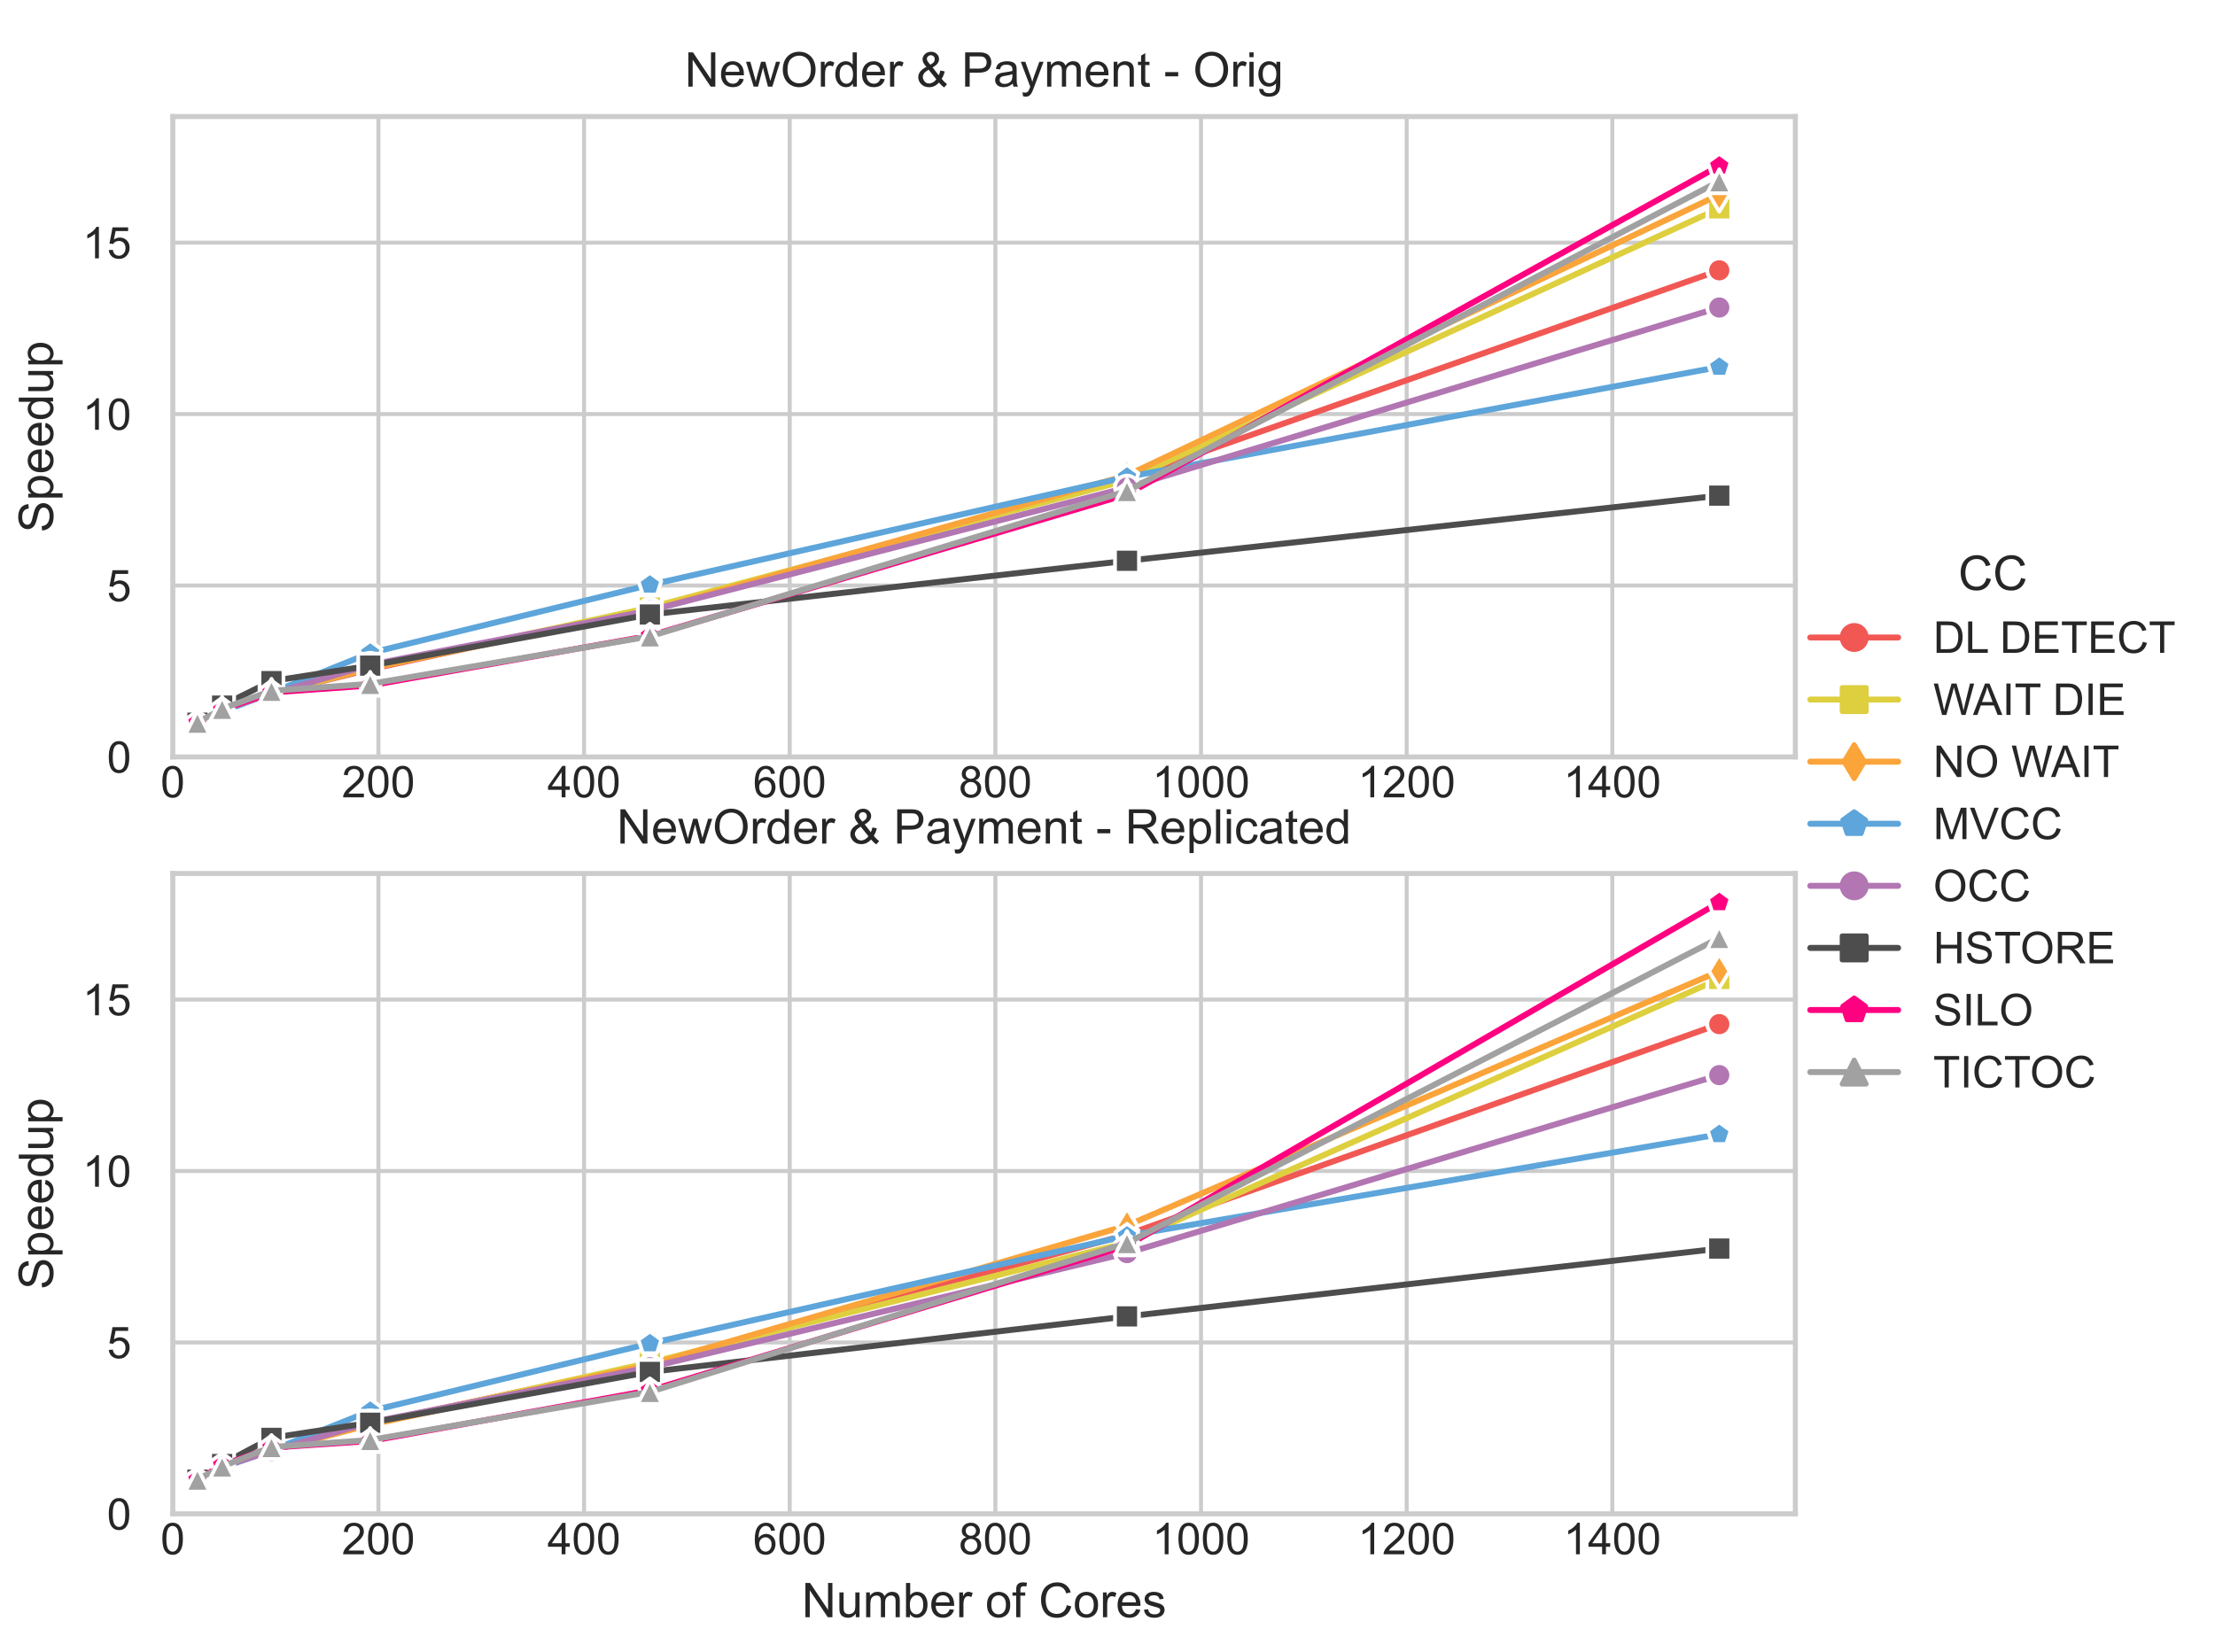 <?xml version="1.0" encoding="utf-8" standalone="no"?>
<!DOCTYPE svg PUBLIC "-//W3C//DTD SVG 1.1//EN"
  "http://www.w3.org/Graphics/SVG/1.1/DTD/svg11.dtd">
<!-- Created with matplotlib (https://matplotlib.org/) -->
<svg height="331.2pt" version="1.1" viewBox="0 0 444 331.2" width="444pt" xmlns="http://www.w3.org/2000/svg" xmlns:xlink="http://www.w3.org/1999/xlink">
 <defs>
  <style type="text/css">*{stroke-linecap:butt;stroke-linejoin:round;}</style>
 </defs>
 <g id="figure_1">
  <g id="patch_1">
   <path d="M 0 331.2 
L 444 331.2 
L 444 0 
L 0 0 
z
" style="fill:#ffffff;"/>
  </g>
  <g id="axes_1">
   <g id="patch_2">
    <path d="M 34.633 151.766 
L 359.88 151.766 
L 359.88 23.368 
L 34.633 23.368 
z
" style="fill:#ffffff;"/>
   </g>
   <g id="matplotlib.axis_1">
    <g id="xtick_1">
     <g id="line2d_1">
      <path clip-path="url(#p536797813e)" d="M 34.633 151.766 
L 34.633 23.368 
" style="fill:none;stroke:#cccccc;stroke-linecap:round;stroke-width:0.8;"/>
     </g>
     <g id="text_1">
      <!-- 0 -->
      <g style="fill:#262626;" transform="translate(32.186 159.865)scale(0.088 -0.088)">
       <defs>
        <path d="M 4.156 35.297 
Q 4.156 48 6.766 55.734 
Q 9.375 63.484 14.516 67.672 
Q 19.672 71.875 27.484 71.875 
Q 33.25 71.875 37.594 69.547 
Q 41.938 67.234 44.766 62.859 
Q 47.609 58.5 49.219 52.219 
Q 50.828 45.953 50.828 35.297 
Q 50.828 22.703 48.234 14.969 
Q 45.656 7.234 40.5 3 
Q 35.359 -1.219 27.484 -1.219 
Q 17.141 -1.219 11.234 6.203 
Q 4.156 15.141 4.156 35.297 
z
M 13.188 35.297 
Q 13.188 17.672 17.312 11.828 
Q 21.438 6 27.484 6 
Q 33.547 6 37.672 11.859 
Q 41.797 17.719 41.797 35.297 
Q 41.797 52.984 37.672 58.781 
Q 33.547 64.594 27.391 64.594 
Q 21.344 64.594 17.719 59.469 
Q 13.188 52.938 13.188 35.297 
z
" id="ArialMT-48"/>
       </defs>
       <use xlink:href="#ArialMT-48"/>
      </g>
     </g>
    </g>
    <g id="xtick_2">
     <g id="line2d_2">
      <path clip-path="url(#p536797813e)" d="M 75.856 151.766 
L 75.856 23.368 
" style="fill:none;stroke:#cccccc;stroke-linecap:round;stroke-width:0.8;"/>
     </g>
     <g id="text_2">
      <!-- 200 -->
      <g style="fill:#262626;" transform="translate(68.515 159.865)scale(0.088 -0.088)">
       <defs>
        <path d="M 50.344 8.453 
L 50.344 0 
L 3.031 0 
Q 2.938 3.172 4.047 6.109 
Q 5.859 10.938 9.828 15.625 
Q 13.812 20.312 21.344 26.469 
Q 33.016 36.031 37.109 41.625 
Q 41.219 47.219 41.219 52.203 
Q 41.219 57.422 37.469 61 
Q 33.734 64.594 27.734 64.594 
Q 21.391 64.594 17.578 60.781 
Q 13.766 56.984 13.719 50.25 
L 4.688 51.172 
Q 5.609 61.281 11.656 66.578 
Q 17.719 71.875 27.938 71.875 
Q 38.234 71.875 44.234 66.156 
Q 50.25 60.453 50.25 52 
Q 50.25 47.703 48.484 43.547 
Q 46.734 39.406 42.656 34.812 
Q 38.578 30.219 29.109 22.219 
Q 21.188 15.578 18.938 13.203 
Q 16.703 10.844 15.234 8.453 
z
" id="ArialMT-50"/>
       </defs>
       <use xlink:href="#ArialMT-50"/>
       <use x="55.615" xlink:href="#ArialMT-48"/>
       <use x="111.23" xlink:href="#ArialMT-48"/>
      </g>
     </g>
    </g>
    <g id="xtick_3">
     <g id="line2d_3">
      <path clip-path="url(#p536797813e)" d="M 117.079 151.766 
L 117.079 23.368 
" style="fill:none;stroke:#cccccc;stroke-linecap:round;stroke-width:0.8;"/>
     </g>
     <g id="text_3">
      <!-- 400 -->
      <g style="fill:#262626;" transform="translate(109.738 159.865)scale(0.088 -0.088)">
       <defs>
        <path d="M 32.328 0 
L 32.328 17.141 
L 1.266 17.141 
L 1.266 25.203 
L 33.938 71.578 
L 41.109 71.578 
L 41.109 25.203 
L 50.781 25.203 
L 50.781 17.141 
L 41.109 17.141 
L 41.109 0 
z
M 32.328 25.203 
L 32.328 57.469 
L 9.906 25.203 
z
" id="ArialMT-52"/>
       </defs>
       <use xlink:href="#ArialMT-52"/>
       <use x="55.615" xlink:href="#ArialMT-48"/>
       <use x="111.23" xlink:href="#ArialMT-48"/>
      </g>
     </g>
    </g>
    <g id="xtick_4">
     <g id="line2d_4">
      <path clip-path="url(#p536797813e)" d="M 158.301 151.766 
L 158.301 23.368 
" style="fill:none;stroke:#cccccc;stroke-linecap:round;stroke-width:0.8;"/>
     </g>
     <g id="text_4">
      <!-- 600 -->
      <g style="fill:#262626;" transform="translate(150.961 159.865)scale(0.088 -0.088)">
       <defs>
        <path d="M 49.75 54.047 
L 41.016 53.375 
Q 39.844 58.547 37.703 60.891 
Q 34.125 64.656 28.906 64.656 
Q 24.703 64.656 21.531 62.312 
Q 17.391 59.281 14.984 53.469 
Q 12.594 47.656 12.5 36.922 
Q 15.672 41.75 20.266 44.094 
Q 24.859 46.438 29.891 46.438 
Q 38.672 46.438 44.844 39.969 
Q 51.031 33.5 51.031 23.25 
Q 51.031 16.5 48.125 10.719 
Q 45.219 4.938 40.141 1.859 
Q 35.062 -1.219 28.609 -1.219 
Q 17.625 -1.219 10.688 6.859 
Q 3.766 14.938 3.766 33.5 
Q 3.766 54.25 11.422 63.672 
Q 18.109 71.875 29.438 71.875 
Q 37.891 71.875 43.281 67.141 
Q 48.688 62.406 49.75 54.047 
z
M 13.875 23.188 
Q 13.875 18.656 15.797 14.5 
Q 17.719 10.359 21.188 8.172 
Q 24.656 6 28.469 6 
Q 34.031 6 38.031 10.484 
Q 42.047 14.984 42.047 22.703 
Q 42.047 30.125 38.078 34.391 
Q 34.125 38.672 28.125 38.672 
Q 22.172 38.672 18.016 34.391 
Q 13.875 30.125 13.875 23.188 
z
" id="ArialMT-54"/>
       </defs>
       <use xlink:href="#ArialMT-54"/>
       <use x="55.615" xlink:href="#ArialMT-48"/>
       <use x="111.23" xlink:href="#ArialMT-48"/>
      </g>
     </g>
    </g>
    <g id="xtick_5">
     <g id="line2d_5">
      <path clip-path="url(#p536797813e)" d="M 199.524 151.766 
L 199.524 23.368 
" style="fill:none;stroke:#cccccc;stroke-linecap:round;stroke-width:0.8;"/>
     </g>
     <g id="text_5">
      <!-- 800 -->
      <g style="fill:#262626;" transform="translate(192.183 159.865)scale(0.088 -0.088)">
       <defs>
        <path d="M 17.672 38.812 
Q 12.203 40.828 9.562 44.531 
Q 6.938 48.25 6.938 53.422 
Q 6.938 61.234 12.547 66.547 
Q 18.172 71.875 27.484 71.875 
Q 36.859 71.875 42.578 66.422 
Q 48.297 60.984 48.297 53.172 
Q 48.297 48.188 45.672 44.5 
Q 43.062 40.828 37.75 38.812 
Q 44.344 36.672 47.781 31.875 
Q 51.219 27.094 51.219 20.453 
Q 51.219 11.281 44.719 5.031 
Q 38.234 -1.219 27.641 -1.219 
Q 17.047 -1.219 10.547 5.047 
Q 4.047 11.328 4.047 20.703 
Q 4.047 27.688 7.594 32.391 
Q 11.141 37.109 17.672 38.812 
z
M 15.922 53.719 
Q 15.922 48.641 19.188 45.406 
Q 22.469 42.188 27.688 42.188 
Q 32.766 42.188 36.016 45.375 
Q 39.266 48.578 39.266 53.219 
Q 39.266 58.062 35.906 61.359 
Q 32.562 64.656 27.594 64.656 
Q 22.562 64.656 19.234 61.422 
Q 15.922 58.203 15.922 53.719 
z
M 13.094 20.656 
Q 13.094 16.891 14.875 13.375 
Q 16.656 9.859 20.172 7.922 
Q 23.688 6 27.734 6 
Q 34.031 6 38.125 10.047 
Q 42.234 14.109 42.234 20.359 
Q 42.234 26.703 38.016 30.859 
Q 33.797 35.016 27.438 35.016 
Q 21.234 35.016 17.156 30.906 
Q 13.094 26.812 13.094 20.656 
z
" id="ArialMT-56"/>
       </defs>
       <use xlink:href="#ArialMT-56"/>
       <use x="55.615" xlink:href="#ArialMT-48"/>
       <use x="111.23" xlink:href="#ArialMT-48"/>
      </g>
     </g>
    </g>
    <g id="xtick_6">
     <g id="line2d_6">
      <path clip-path="url(#p536797813e)" d="M 240.747 151.766 
L 240.747 23.368 
" style="fill:none;stroke:#cccccc;stroke-linecap:round;stroke-width:0.8;"/>
     </g>
     <g id="text_6">
      <!-- 1000 -->
      <g style="fill:#262626;" transform="translate(230.959 159.865)scale(0.088 -0.088)">
       <defs>
        <path d="M 37.25 0 
L 28.469 0 
L 28.469 56 
Q 25.297 52.984 20.141 49.953 
Q 14.984 46.922 10.891 45.406 
L 10.891 53.906 
Q 18.266 57.375 23.781 62.297 
Q 29.297 67.234 31.594 71.875 
L 37.25 71.875 
z
" id="ArialMT-49"/>
       </defs>
       <use xlink:href="#ArialMT-49"/>
       <use x="55.615" xlink:href="#ArialMT-48"/>
       <use x="111.23" xlink:href="#ArialMT-48"/>
       <use x="166.846" xlink:href="#ArialMT-48"/>
      </g>
     </g>
    </g>
    <g id="xtick_7">
     <g id="line2d_7">
      <path clip-path="url(#p536797813e)" d="M 281.969 151.766 
L 281.969 23.368 
" style="fill:none;stroke:#cccccc;stroke-linecap:round;stroke-width:0.8;"/>
     </g>
     <g id="text_7">
      <!-- 1200 -->
      <g style="fill:#262626;" transform="translate(272.182 159.865)scale(0.088 -0.088)">
       <use xlink:href="#ArialMT-49"/>
       <use x="55.615" xlink:href="#ArialMT-50"/>
       <use x="111.23" xlink:href="#ArialMT-48"/>
       <use x="166.846" xlink:href="#ArialMT-48"/>
      </g>
     </g>
    </g>
    <g id="xtick_8">
     <g id="line2d_8">
      <path clip-path="url(#p536797813e)" d="M 323.192 151.766 
L 323.192 23.368 
" style="fill:none;stroke:#cccccc;stroke-linecap:round;stroke-width:0.8;"/>
     </g>
     <g id="text_8">
      <!-- 1400 -->
      <g style="fill:#262626;" transform="translate(313.405 159.865)scale(0.088 -0.088)">
       <use xlink:href="#ArialMT-49"/>
       <use x="55.615" xlink:href="#ArialMT-52"/>
       <use x="111.23" xlink:href="#ArialMT-48"/>
       <use x="166.846" xlink:href="#ArialMT-48"/>
      </g>
     </g>
    </g>
   </g>
   <g id="matplotlib.axis_2">
    <g id="ytick_1">
     <g id="line2d_9">
      <path clip-path="url(#p536797813e)" d="M 34.633 151.766 
L 359.88 151.766 
" style="fill:none;stroke:#cccccc;stroke-linecap:round;stroke-width:0.8;"/>
     </g>
     <g id="text_9">
      <!-- 0 -->
      <g style="fill:#262626;" transform="translate(21.44 154.915)scale(0.088 -0.088)">
       <use xlink:href="#ArialMT-48"/>
      </g>
     </g>
    </g>
    <g id="ytick_2">
     <g id="line2d_10">
      <path clip-path="url(#p536797813e)" d="M 34.633 117.395 
L 359.88 117.395 
" style="fill:none;stroke:#cccccc;stroke-linecap:round;stroke-width:0.8;"/>
     </g>
     <g id="text_10">
      <!-- 5 -->
      <g style="fill:#262626;" transform="translate(21.44 120.545)scale(0.088 -0.088)">
       <defs>
        <path d="M 4.156 18.75 
L 13.375 19.531 
Q 14.406 12.797 18.141 9.391 
Q 21.875 6 27.156 6 
Q 33.5 6 37.891 10.781 
Q 42.281 15.578 42.281 23.484 
Q 42.281 31 38.062 35.344 
Q 33.844 39.703 27 39.703 
Q 22.75 39.703 19.328 37.766 
Q 15.922 35.844 13.969 32.766 
L 5.719 33.844 
L 12.641 70.609 
L 48.25 70.609 
L 48.25 62.203 
L 19.672 62.203 
L 15.828 42.969 
Q 22.266 47.469 29.344 47.469 
Q 38.719 47.469 45.156 40.969 
Q 51.609 34.469 51.609 24.266 
Q 51.609 14.547 45.953 7.469 
Q 39.062 -1.219 27.156 -1.219 
Q 17.391 -1.219 11.203 4.25 
Q 5.031 9.719 4.156 18.75 
z
" id="ArialMT-53"/>
       </defs>
       <use xlink:href="#ArialMT-53"/>
      </g>
     </g>
    </g>
    <g id="ytick_3">
     <g id="line2d_11">
      <path clip-path="url(#p536797813e)" d="M 34.633 83.024 
L 359.88 83.024 
" style="fill:none;stroke:#cccccc;stroke-linecap:round;stroke-width:0.8;"/>
     </g>
     <g id="text_11">
      <!-- 10 -->
      <g style="fill:#262626;" transform="translate(16.546 86.174)scale(0.088 -0.088)">
       <use xlink:href="#ArialMT-49"/>
       <use x="55.615" xlink:href="#ArialMT-48"/>
      </g>
     </g>
    </g>
    <g id="ytick_4">
     <g id="line2d_12">
      <path clip-path="url(#p536797813e)" d="M 34.633 48.653 
L 359.88 48.653 
" style="fill:none;stroke:#cccccc;stroke-linecap:round;stroke-width:0.8;"/>
     </g>
     <g id="text_12">
      <!-- 15 -->
      <g style="fill:#262626;" transform="translate(16.546 51.803)scale(0.088 -0.088)">
       <use xlink:href="#ArialMT-49"/>
       <use x="55.615" xlink:href="#ArialMT-53"/>
      </g>
     </g>
    </g>
    <g id="text_13">
     <!-- Speedup -->
     <g style="fill:#262626;" transform="translate(10.638 106.784)rotate(-90)scale(0.096 -0.096)">
      <defs>
       <path d="M 4.5 23 
L 13.422 23.781 
Q 14.062 18.406 16.375 14.969 
Q 18.703 11.531 23.578 9.406 
Q 28.469 7.281 34.578 7.281 
Q 39.984 7.281 44.141 8.891 
Q 48.297 10.5 50.312 13.297 
Q 52.344 16.109 52.344 19.438 
Q 52.344 22.797 50.391 25.312 
Q 48.438 27.828 43.953 29.547 
Q 41.062 30.672 31.203 33.031 
Q 21.344 35.406 17.391 37.5 
Q 12.25 40.188 9.734 44.156 
Q 7.234 48.141 7.234 53.078 
Q 7.234 58.5 10.297 63.203 
Q 13.375 67.922 19.281 70.359 
Q 25.203 72.797 32.422 72.797 
Q 40.375 72.797 46.453 70.234 
Q 52.547 67.672 55.812 62.688 
Q 59.078 57.719 59.328 51.422 
L 50.25 50.734 
Q 49.516 57.516 45.281 60.984 
Q 41.062 64.453 32.812 64.453 
Q 24.219 64.453 20.281 61.297 
Q 16.359 58.156 16.359 53.719 
Q 16.359 49.859 19.141 47.359 
Q 21.875 44.875 33.422 42.266 
Q 44.969 39.656 49.266 37.703 
Q 55.516 34.812 58.484 30.391 
Q 61.469 25.984 61.469 20.219 
Q 61.469 14.5 58.203 9.438 
Q 54.938 4.391 48.797 1.578 
Q 42.672 -1.219 35.016 -1.219 
Q 25.297 -1.219 18.719 1.609 
Q 12.156 4.438 8.422 10.125 
Q 4.688 15.828 4.5 23 
z
" id="ArialMT-83"/>
       <path d="M 6.594 -19.875 
L 6.594 51.859 
L 14.594 51.859 
L 14.594 45.125 
Q 17.438 49.078 21 51.047 
Q 24.562 53.031 29.641 53.031 
Q 36.281 53.031 41.359 49.609 
Q 46.438 46.188 49.016 39.953 
Q 51.609 33.734 51.609 26.312 
Q 51.609 18.359 48.75 11.984 
Q 45.906 5.609 40.453 2.219 
Q 35.016 -1.172 29 -1.172 
Q 24.609 -1.172 21.109 0.688 
Q 17.625 2.547 15.375 5.375 
L 15.375 -19.875 
z
M 14.547 25.641 
Q 14.547 15.625 18.594 10.844 
Q 22.656 6.062 28.422 6.062 
Q 34.281 6.062 38.453 11.016 
Q 42.625 15.969 42.625 26.375 
Q 42.625 36.281 38.547 41.203 
Q 34.469 46.141 28.812 46.141 
Q 23.188 46.141 18.859 40.891 
Q 14.547 35.641 14.547 25.641 
z
" id="ArialMT-112"/>
       <path d="M 42.094 16.703 
L 51.172 15.578 
Q 49.031 7.625 43.219 3.219 
Q 37.406 -1.172 28.375 -1.172 
Q 17 -1.172 10.328 5.828 
Q 3.656 12.844 3.656 25.484 
Q 3.656 38.578 10.391 45.797 
Q 17.141 53.031 27.875 53.031 
Q 38.281 53.031 44.875 45.953 
Q 51.469 38.875 51.469 26.031 
Q 51.469 25.25 51.422 23.688 
L 12.75 23.688 
Q 13.234 15.141 17.578 10.594 
Q 21.922 6.062 28.422 6.062 
Q 33.25 6.062 36.672 8.594 
Q 40.094 11.141 42.094 16.703 
z
M 13.234 30.906 
L 42.188 30.906 
Q 41.609 37.453 38.875 40.719 
Q 34.672 45.797 27.984 45.797 
Q 21.922 45.797 17.797 41.75 
Q 13.672 37.703 13.234 30.906 
z
" id="ArialMT-101"/>
       <path d="M 40.234 0 
L 40.234 6.547 
Q 35.297 -1.172 25.734 -1.172 
Q 19.531 -1.172 14.328 2.25 
Q 9.125 5.672 6.266 11.797 
Q 3.422 17.922 3.422 25.875 
Q 3.422 33.641 6 39.969 
Q 8.594 46.297 13.766 49.656 
Q 18.953 53.031 25.344 53.031 
Q 30.031 53.031 33.688 51.047 
Q 37.359 49.078 39.656 45.906 
L 39.656 71.578 
L 48.391 71.578 
L 48.391 0 
z
M 12.453 25.875 
Q 12.453 15.922 16.641 10.984 
Q 20.844 6.062 26.562 6.062 
Q 32.328 6.062 36.344 10.766 
Q 40.375 15.484 40.375 25.141 
Q 40.375 35.797 36.266 40.766 
Q 32.172 45.75 26.172 45.75 
Q 20.312 45.75 16.375 40.969 
Q 12.453 36.188 12.453 25.875 
z
" id="ArialMT-100"/>
       <path d="M 40.578 0 
L 40.578 7.625 
Q 34.516 -1.172 24.125 -1.172 
Q 19.531 -1.172 15.547 0.578 
Q 11.578 2.344 9.641 5 
Q 7.719 7.672 6.938 11.531 
Q 6.391 14.109 6.391 19.734 
L 6.391 51.859 
L 15.188 51.859 
L 15.188 23.094 
Q 15.188 16.219 15.719 13.812 
Q 16.547 10.359 19.234 8.375 
Q 21.922 6.391 25.875 6.391 
Q 29.828 6.391 33.297 8.422 
Q 36.766 10.453 38.203 13.938 
Q 39.656 17.438 39.656 24.078 
L 39.656 51.859 
L 48.438 51.859 
L 48.438 0 
z
" id="ArialMT-117"/>
      </defs>
      <use xlink:href="#ArialMT-83"/>
      <use x="66.699" xlink:href="#ArialMT-112"/>
      <use x="122.314" xlink:href="#ArialMT-101"/>
      <use x="177.93" xlink:href="#ArialMT-101"/>
      <use x="233.545" xlink:href="#ArialMT-100"/>
      <use x="289.16" xlink:href="#ArialMT-117"/>
      <use x="344.775" xlink:href="#ArialMT-112"/>
     </g>
    </g>
   </g>
   <g id="line2d_13">
    <path clip-path="url(#p536797813e)" d="M 39.58 144.892 
L 44.527 142.27 
L 54.42 139.091 
L 74.207 134.182 
L 130.27 122.036 
L 225.906 95.955 
L 344.628 54.197 
" style="fill:none;stroke:#f15854;stroke-linecap:round;stroke-width:1.2;"/>
    <defs>
     <path d="M 0 2.4 
C 0.636 2.4 1.247 2.147 1.697 1.697 
C 2.147 1.247 2.4 0.636 2.4 0 
C 2.4 -0.636 2.147 -1.247 1.697 -1.697 
C 1.247 -2.147 0.636 -2.4 0 -2.4 
C -0.636 -2.4 -1.247 -2.147 -1.697 -1.697 
C -2.147 -1.247 -2.4 -0.636 -2.4 0 
C -2.4 0.636 -2.147 1.247 -1.697 1.697 
C -1.247 2.147 -0.636 2.4 0 2.4 
z
" id="me16dfe721f" style="stroke:#ffffff;stroke-width:0.75;"/>
    </defs>
    <g clip-path="url(#p536797813e)">
     <use style="fill:#f15854;stroke:#ffffff;stroke-width:0.75;" x="39.58" xlink:href="#me16dfe721f" y="144.892"/>
     <use style="fill:#f15854;stroke:#ffffff;stroke-width:0.75;" x="44.527" xlink:href="#me16dfe721f" y="142.27"/>
     <use style="fill:#f15854;stroke:#ffffff;stroke-width:0.75;" x="54.42" xlink:href="#me16dfe721f" y="139.091"/>
     <use style="fill:#f15854;stroke:#ffffff;stroke-width:0.75;" x="74.207" xlink:href="#me16dfe721f" y="134.182"/>
     <use style="fill:#f15854;stroke:#ffffff;stroke-width:0.75;" x="130.27" xlink:href="#me16dfe721f" y="122.036"/>
     <use style="fill:#f15854;stroke:#ffffff;stroke-width:0.75;" x="225.906" xlink:href="#me16dfe721f" y="95.955"/>
     <use style="fill:#f15854;stroke:#ffffff;stroke-width:0.75;" x="344.628" xlink:href="#me16dfe721f" y="54.197"/>
    </g>
   </g>
   <g id="line2d_14">
    <path clip-path="url(#p536797813e)" d="M 39.58 144.892 
L 44.527 142.058 
L 54.42 139.129 
L 74.207 133.96 
L 130.27 121.814 
L 225.906 96.275 
L 344.628 41.77 
" style="fill:none;stroke:#decf3f;stroke-linecap:round;stroke-width:1.2;"/>
    <defs>
     <path d="M -2.4 2.4 
L 2.4 2.4 
L 2.4 -2.4 
L -2.4 -2.4 
z
" id="m321451e67d" style="stroke:#ffffff;stroke-linejoin:miter;stroke-width:0.75;"/>
    </defs>
    <g clip-path="url(#p536797813e)">
     <use style="fill:#decf3f;stroke:#ffffff;stroke-linejoin:miter;stroke-width:0.75;" x="39.58" xlink:href="#m321451e67d" y="144.892"/>
     <use style="fill:#decf3f;stroke:#ffffff;stroke-linejoin:miter;stroke-width:0.75;" x="44.527" xlink:href="#m321451e67d" y="142.058"/>
     <use style="fill:#decf3f;stroke:#ffffff;stroke-linejoin:miter;stroke-width:0.75;" x="54.42" xlink:href="#m321451e67d" y="139.129"/>
     <use style="fill:#decf3f;stroke:#ffffff;stroke-linejoin:miter;stroke-width:0.75;" x="74.207" xlink:href="#m321451e67d" y="133.96"/>
     <use style="fill:#decf3f;stroke:#ffffff;stroke-linejoin:miter;stroke-width:0.75;" x="130.27" xlink:href="#m321451e67d" y="121.814"/>
     <use style="fill:#decf3f;stroke:#ffffff;stroke-linejoin:miter;stroke-width:0.75;" x="225.906" xlink:href="#m321451e67d" y="96.275"/>
     <use style="fill:#decf3f;stroke:#ffffff;stroke-linejoin:miter;stroke-width:0.75;" x="344.628" xlink:href="#m321451e67d" y="41.77"/>
    </g>
   </g>
   <g id="line2d_15">
    <path clip-path="url(#p536797813e)" d="M 39.58 144.892 
L 44.527 141.959 
L 54.42 138.766 
L 74.207 133.971 
L 130.27 122.435 
L 225.906 95.323 
L 344.628 39.041 
" style="fill:none;stroke:#faa43a;stroke-linecap:round;stroke-width:1.2;"/>
    <defs>
     <path d="M 0 3.394 
L 2.036 0 
L 0 -3.394 
L -2.036 0 
z
" id="md9ddae8cdf" style="stroke:#ffffff;stroke-linejoin:miter;stroke-width:0.75;"/>
    </defs>
    <g clip-path="url(#p536797813e)">
     <use style="fill:#faa43a;stroke:#ffffff;stroke-linejoin:miter;stroke-width:0.75;" x="39.58" xlink:href="#md9ddae8cdf" y="144.892"/>
     <use style="fill:#faa43a;stroke:#ffffff;stroke-linejoin:miter;stroke-width:0.75;" x="44.527" xlink:href="#md9ddae8cdf" y="141.959"/>
     <use style="fill:#faa43a;stroke:#ffffff;stroke-linejoin:miter;stroke-width:0.75;" x="54.42" xlink:href="#md9ddae8cdf" y="138.766"/>
     <use style="fill:#faa43a;stroke:#ffffff;stroke-linejoin:miter;stroke-width:0.75;" x="74.207" xlink:href="#md9ddae8cdf" y="133.971"/>
     <use style="fill:#faa43a;stroke:#ffffff;stroke-linejoin:miter;stroke-width:0.75;" x="130.27" xlink:href="#md9ddae8cdf" y="122.435"/>
     <use style="fill:#faa43a;stroke:#ffffff;stroke-linejoin:miter;stroke-width:0.75;" x="225.906" xlink:href="#md9ddae8cdf" y="95.323"/>
     <use style="fill:#faa43a;stroke:#ffffff;stroke-linejoin:miter;stroke-width:0.75;" x="344.628" xlink:href="#md9ddae8cdf" y="39.041"/>
    </g>
   </g>
   <g id="line2d_16">
    <path clip-path="url(#p536797813e)" d="M 39.58 144.892 
L 44.527 142.735 
L 54.42 138.868 
L 74.207 130.92 
L 130.27 117.265 
L 225.906 95.624 
L 344.628 73.577 
" style="fill:none;stroke:#5da5da;stroke-linecap:round;stroke-width:1.2;"/>
    <defs>
     <path d="M 0 -2.4 
L -2.283 -0.742 
L -1.411 1.942 
L 1.411 1.942 
L 2.283 -0.742 
z
" id="m7bca56c3ae" style="stroke:#ffffff;stroke-linejoin:miter;stroke-width:0.75;"/>
    </defs>
    <g clip-path="url(#p536797813e)">
     <use style="fill:#5da5da;stroke:#ffffff;stroke-linejoin:miter;stroke-width:0.75;" x="39.58" xlink:href="#m7bca56c3ae" y="144.892"/>
     <use style="fill:#5da5da;stroke:#ffffff;stroke-linejoin:miter;stroke-width:0.75;" x="44.527" xlink:href="#m7bca56c3ae" y="142.735"/>
     <use style="fill:#5da5da;stroke:#ffffff;stroke-linejoin:miter;stroke-width:0.75;" x="54.42" xlink:href="#m7bca56c3ae" y="138.868"/>
     <use style="fill:#5da5da;stroke:#ffffff;stroke-linejoin:miter;stroke-width:0.75;" x="74.207" xlink:href="#m7bca56c3ae" y="130.92"/>
     <use style="fill:#5da5da;stroke:#ffffff;stroke-linejoin:miter;stroke-width:0.75;" x="130.27" xlink:href="#m7bca56c3ae" y="117.265"/>
     <use style="fill:#5da5da;stroke:#ffffff;stroke-linejoin:miter;stroke-width:0.75;" x="225.906" xlink:href="#m7bca56c3ae" y="95.624"/>
     <use style="fill:#5da5da;stroke:#ffffff;stroke-linejoin:miter;stroke-width:0.75;" x="344.628" xlink:href="#m7bca56c3ae" y="73.577"/>
    </g>
   </g>
   <g id="line2d_17">
    <path clip-path="url(#p536797813e)" d="M 39.58 144.892 
L 44.527 142.313 
L 54.42 139.137 
L 74.207 133.266 
L 130.27 122.398 
L 225.906 97.749 
L 344.628 61.657 
" style="fill:none;stroke:#b276b2;stroke-linecap:round;stroke-width:1.2;"/>
    <defs>
     <path d="M 0 2.4 
C 0.636 2.4 1.247 2.147 1.697 1.697 
C 2.147 1.247 2.4 0.636 2.4 0 
C 2.4 -0.636 2.147 -1.247 1.697 -1.697 
C 1.247 -2.147 0.636 -2.4 0 -2.4 
C -0.636 -2.4 -1.247 -2.147 -1.697 -1.697 
C -2.147 -1.247 -2.4 -0.636 -2.4 0 
C -2.4 0.636 -2.147 1.247 -1.697 1.697 
C -1.247 2.147 -0.636 2.4 0 2.4 
z
" id="mccc28822ea" style="stroke:#ffffff;stroke-width:0.75;"/>
    </defs>
    <g clip-path="url(#p536797813e)">
     <use style="fill:#b276b2;stroke:#ffffff;stroke-width:0.75;" x="39.58" xlink:href="#mccc28822ea" y="144.892"/>
     <use style="fill:#b276b2;stroke:#ffffff;stroke-width:0.75;" x="44.527" xlink:href="#mccc28822ea" y="142.313"/>
     <use style="fill:#b276b2;stroke:#ffffff;stroke-width:0.75;" x="54.42" xlink:href="#mccc28822ea" y="139.137"/>
     <use style="fill:#b276b2;stroke:#ffffff;stroke-width:0.75;" x="74.207" xlink:href="#mccc28822ea" y="133.266"/>
     <use style="fill:#b276b2;stroke:#ffffff;stroke-width:0.75;" x="130.27" xlink:href="#mccc28822ea" y="122.398"/>
     <use style="fill:#b276b2;stroke:#ffffff;stroke-width:0.75;" x="225.906" xlink:href="#mccc28822ea" y="97.749"/>
     <use style="fill:#b276b2;stroke:#ffffff;stroke-width:0.75;" x="344.628" xlink:href="#mccc28822ea" y="61.657"/>
    </g>
   </g>
   <g id="line2d_18">
    <path clip-path="url(#p536797813e)" d="M 39.58 144.892 
L 44.527 141.471 
L 54.42 136.557 
L 74.207 133.458 
L 130.27 123.203 
L 225.906 112.433 
L 344.628 99.375 
" style="fill:none;stroke:#4d4d4d;stroke-linecap:round;stroke-width:1.2;"/>
    <defs>
     <path d="M -2.4 2.4 
L 2.4 2.4 
L 2.4 -2.4 
L -2.4 -2.4 
z
" id="mb463e7967f" style="stroke:#ffffff;stroke-linejoin:miter;stroke-width:0.75;"/>
    </defs>
    <g clip-path="url(#p536797813e)">
     <use style="fill:#4d4d4d;stroke:#ffffff;stroke-linejoin:miter;stroke-width:0.75;" x="39.58" xlink:href="#mb463e7967f" y="144.892"/>
     <use style="fill:#4d4d4d;stroke:#ffffff;stroke-linejoin:miter;stroke-width:0.75;" x="44.527" xlink:href="#mb463e7967f" y="141.471"/>
     <use style="fill:#4d4d4d;stroke:#ffffff;stroke-linejoin:miter;stroke-width:0.75;" x="54.42" xlink:href="#mb463e7967f" y="136.557"/>
     <use style="fill:#4d4d4d;stroke:#ffffff;stroke-linejoin:miter;stroke-width:0.75;" x="74.207" xlink:href="#mb463e7967f" y="133.458"/>
     <use style="fill:#4d4d4d;stroke:#ffffff;stroke-linejoin:miter;stroke-width:0.75;" x="130.27" xlink:href="#mb463e7967f" y="123.203"/>
     <use style="fill:#4d4d4d;stroke:#ffffff;stroke-linejoin:miter;stroke-width:0.75;" x="225.906" xlink:href="#mb463e7967f" y="112.433"/>
     <use style="fill:#4d4d4d;stroke:#ffffff;stroke-linejoin:miter;stroke-width:0.75;" x="344.628" xlink:href="#mb463e7967f" y="99.375"/>
    </g>
   </g>
   <g id="line2d_19">
    <path clip-path="url(#p536797813e)" d="M 39.58 144.892 
L 44.527 142.292 
L 54.42 138.835 
L 74.207 137.435 
L 130.27 127.459 
L 225.906 99.118 
L 344.628 33.247 
" style="fill:none;stroke:#ff0080;stroke-linecap:round;stroke-width:1.2;"/>
    <defs>
     <path d="M 0 -2.4 
L -2.283 -0.742 
L -1.411 1.942 
L 1.411 1.942 
L 2.283 -0.742 
z
" id="m023e239591" style="stroke:#ffffff;stroke-linejoin:miter;stroke-width:0.75;"/>
    </defs>
    <g clip-path="url(#p536797813e)">
     <use style="fill:#ff0080;stroke:#ffffff;stroke-linejoin:miter;stroke-width:0.75;" x="39.58" xlink:href="#m023e239591" y="144.892"/>
     <use style="fill:#ff0080;stroke:#ffffff;stroke-linejoin:miter;stroke-width:0.75;" x="44.527" xlink:href="#m023e239591" y="142.292"/>
     <use style="fill:#ff0080;stroke:#ffffff;stroke-linejoin:miter;stroke-width:0.75;" x="54.42" xlink:href="#m023e239591" y="138.835"/>
     <use style="fill:#ff0080;stroke:#ffffff;stroke-linejoin:miter;stroke-width:0.75;" x="74.207" xlink:href="#m023e239591" y="137.435"/>
     <use style="fill:#ff0080;stroke:#ffffff;stroke-linejoin:miter;stroke-width:0.75;" x="130.27" xlink:href="#m023e239591" y="127.459"/>
     <use style="fill:#ff0080;stroke:#ffffff;stroke-linejoin:miter;stroke-width:0.75;" x="225.906" xlink:href="#m023e239591" y="99.118"/>
     <use style="fill:#ff0080;stroke:#ffffff;stroke-linejoin:miter;stroke-width:0.75;" x="344.628" xlink:href="#m023e239591" y="33.247"/>
    </g>
   </g>
   <g id="line2d_20">
    <path clip-path="url(#p536797813e)" d="M 39.58 144.892 
L 44.527 142.112 
L 54.42 138.501 
L 74.207 137.118 
L 130.27 127.588 
L 225.906 98.454 
L 344.628 36.349 
" style="fill:none;stroke:#a1a1a1;stroke-linecap:round;stroke-width:1.2;"/>
    <defs>
     <path d="M 0 -2.4 
L -2.4 2.4 
L 2.4 2.4 
z
" id="m397f024bef" style="stroke:#ffffff;stroke-linejoin:miter;stroke-width:0.75;"/>
    </defs>
    <g clip-path="url(#p536797813e)">
     <use style="fill:#a1a1a1;stroke:#ffffff;stroke-linejoin:miter;stroke-width:0.75;" x="39.58" xlink:href="#m397f024bef" y="144.892"/>
     <use style="fill:#a1a1a1;stroke:#ffffff;stroke-linejoin:miter;stroke-width:0.75;" x="44.527" xlink:href="#m397f024bef" y="142.112"/>
     <use style="fill:#a1a1a1;stroke:#ffffff;stroke-linejoin:miter;stroke-width:0.75;" x="54.42" xlink:href="#m397f024bef" y="138.501"/>
     <use style="fill:#a1a1a1;stroke:#ffffff;stroke-linejoin:miter;stroke-width:0.75;" x="74.207" xlink:href="#m397f024bef" y="137.118"/>
     <use style="fill:#a1a1a1;stroke:#ffffff;stroke-linejoin:miter;stroke-width:0.75;" x="130.27" xlink:href="#m397f024bef" y="127.588"/>
     <use style="fill:#a1a1a1;stroke:#ffffff;stroke-linejoin:miter;stroke-width:0.75;" x="225.906" xlink:href="#m397f024bef" y="98.454"/>
     <use style="fill:#a1a1a1;stroke:#ffffff;stroke-linejoin:miter;stroke-width:0.75;" x="344.628" xlink:href="#m397f024bef" y="36.349"/>
    </g>
   </g>
   <g id="line2d_21"/>
   <g id="line2d_22"/>
   <g id="line2d_23"/>
   <g id="line2d_24"/>
   <g id="line2d_25"/>
   <g id="line2d_26"/>
   <g id="line2d_27"/>
   <g id="line2d_28"/>
   <g id="patch_3">
    <path d="M 34.633 151.766 
L 34.633 23.368 
" style="fill:none;stroke:#cccccc;stroke-linecap:square;stroke-linejoin:miter;"/>
   </g>
   <g id="patch_4">
    <path d="M 359.88 151.766 
L 359.88 23.368 
" style="fill:none;stroke:#cccccc;stroke-linecap:square;stroke-linejoin:miter;"/>
   </g>
   <g id="patch_5">
    <path d="M 34.633 151.766 
L 359.88 151.766 
" style="fill:none;stroke:#cccccc;stroke-linecap:square;stroke-linejoin:miter;"/>
   </g>
   <g id="patch_6">
    <path d="M 34.633 23.368 
L 359.88 23.368 
" style="fill:none;stroke:#cccccc;stroke-linecap:square;stroke-linejoin:miter;"/>
   </g>
   <g id="text_14">
    <!-- NewOrder &amp; Payment - Orig -->
    <g style="fill:#262626;" transform="translate(137.243 17.368)scale(0.096 -0.096)">
     <defs>
      <path d="M 7.625 0 
L 7.625 71.578 
L 17.328 71.578 
L 54.938 15.375 
L 54.938 71.578 
L 64.016 71.578 
L 64.016 0 
L 54.297 0 
L 16.703 56.25 
L 16.703 0 
z
" id="ArialMT-78"/>
      <path d="M 16.156 0 
L 0.297 51.859 
L 9.375 51.859 
L 17.625 21.922 
L 20.703 10.797 
Q 20.906 11.625 23.391 21.484 
L 31.641 51.859 
L 40.672 51.859 
L 48.438 21.781 
L 51.031 11.859 
L 54 21.875 
L 62.891 51.859 
L 71.438 51.859 
L 55.219 0 
L 46.094 0 
L 37.844 31.062 
L 35.844 39.891 
L 25.344 0 
z
" id="ArialMT-119"/>
      <path d="M 4.828 34.859 
Q 4.828 52.688 14.391 62.766 
Q 23.969 72.859 39.109 72.859 
Q 49.031 72.859 56.984 68.109 
Q 64.938 63.375 69.109 54.906 
Q 73.297 46.438 73.297 35.688 
Q 73.297 24.812 68.891 16.219 
Q 64.5 7.625 56.438 3.203 
Q 48.391 -1.219 39.062 -1.219 
Q 28.953 -1.219 20.984 3.656 
Q 13.031 8.547 8.922 16.984 
Q 4.828 25.438 4.828 34.859 
z
M 14.594 34.719 
Q 14.594 21.781 21.547 14.328 
Q 28.516 6.891 39.016 6.891 
Q 49.703 6.891 56.609 14.406 
Q 63.531 21.922 63.531 35.75 
Q 63.531 44.484 60.578 51 
Q 57.625 57.516 51.922 61.109 
Q 46.234 64.703 39.156 64.703 
Q 29.109 64.703 21.844 57.781 
Q 14.594 50.875 14.594 34.719 
z
" id="ArialMT-79"/>
      <path d="M 6.5 0 
L 6.5 51.859 
L 14.406 51.859 
L 14.406 44 
Q 17.438 49.516 20 51.266 
Q 22.562 53.031 25.641 53.031 
Q 30.078 53.031 34.672 50.203 
L 31.641 42.047 
Q 28.422 43.953 25.203 43.953 
Q 22.312 43.953 20.016 42.219 
Q 17.719 40.484 16.75 37.406 
Q 15.281 32.719 15.281 27.156 
L 15.281 0 
z
" id="ArialMT-114"/>
      <path id="ArialMT-32"/>
      <path d="M 47.516 8.453 
Q 43.172 3.609 38.031 1.188 
Q 32.906 -1.219 26.953 -1.219 
Q 15.969 -1.219 9.516 6.203 
Q 4.297 12.25 4.297 19.734 
Q 4.297 26.375 8.562 31.719 
Q 12.844 37.062 21.344 41.109 
Q 16.5 46.688 14.891 50.141 
Q 13.281 53.609 13.281 56.844 
Q 13.281 63.281 18.328 68.031 
Q 23.391 72.797 31.062 72.797 
Q 38.375 72.797 43.031 68.297 
Q 47.703 63.812 47.703 57.516 
Q 47.703 47.312 34.188 40.094 
L 47.016 23.734 
Q 49.219 28.031 50.438 33.688 
L 59.578 31.734 
Q 57.234 22.359 53.219 16.312 
Q 58.156 9.766 64.406 5.328 
L 58.5 -1.656 
Q 53.172 1.766 47.516 8.453 
z
M 29.641 45.75 
Q 35.359 49.125 37.031 51.656 
Q 38.719 54.203 38.719 57.281 
Q 38.719 60.938 36.391 63.25 
Q 34.078 65.578 30.609 65.578 
Q 27.047 65.578 24.672 63.281 
Q 22.312 60.984 22.312 57.672 
Q 22.312 56 23.172 54.172 
Q 24.031 52.344 25.734 50.297 
z
M 42 15.375 
L 25.875 35.359 
Q 18.75 31.109 16.25 27.469 
Q 13.766 23.828 13.766 20.266 
Q 13.766 15.922 17.234 11.234 
Q 20.703 6.547 27.047 6.547 
Q 31 6.547 35.219 9 
Q 39.453 11.469 42 15.375 
z
" id="ArialMT-38"/>
      <path d="M 7.719 0 
L 7.719 71.578 
L 34.719 71.578 
Q 41.844 71.578 45.609 70.906 
Q 50.875 70.016 54.438 67.547 
Q 58.016 65.094 60.188 60.641 
Q 62.359 56.203 62.359 50.875 
Q 62.359 41.75 56.547 35.422 
Q 50.734 29.109 35.547 29.109 
L 17.188 29.109 
L 17.188 0 
z
M 17.188 37.547 
L 35.688 37.547 
Q 44.875 37.547 48.734 40.969 
Q 52.594 44.391 52.594 50.594 
Q 52.594 55.078 50.312 58.266 
Q 48.047 61.469 44.344 62.5 
Q 41.938 63.141 35.5 63.141 
L 17.188 63.141 
z
" id="ArialMT-80"/>
      <path d="M 40.438 6.391 
Q 35.547 2.25 31.031 0.531 
Q 26.516 -1.172 21.344 -1.172 
Q 12.797 -1.172 8.203 3 
Q 3.609 7.172 3.609 13.672 
Q 3.609 17.484 5.344 20.625 
Q 7.078 23.781 9.891 25.688 
Q 12.703 27.594 16.219 28.562 
Q 18.797 29.25 24.031 29.891 
Q 34.672 31.156 39.703 32.906 
Q 39.75 34.719 39.75 35.203 
Q 39.75 40.578 37.25 42.781 
Q 33.891 45.75 27.25 45.75 
Q 21.047 45.75 18.094 43.578 
Q 15.141 41.406 13.719 35.891 
L 5.125 37.062 
Q 6.297 42.578 8.984 45.969 
Q 11.672 49.359 16.75 51.188 
Q 21.828 53.031 28.516 53.031 
Q 35.156 53.031 39.297 51.469 
Q 43.453 49.906 45.406 47.531 
Q 47.359 45.172 48.141 41.547 
Q 48.578 39.312 48.578 33.453 
L 48.578 21.734 
Q 48.578 9.469 49.141 6.219 
Q 49.703 2.984 51.375 0 
L 42.188 0 
Q 40.828 2.734 40.438 6.391 
z
M 39.703 26.031 
Q 34.906 24.078 25.344 22.703 
Q 19.922 21.922 17.672 20.938 
Q 15.438 19.969 14.203 18.094 
Q 12.984 16.219 12.984 13.922 
Q 12.984 10.406 15.641 8.062 
Q 18.312 5.719 23.438 5.719 
Q 28.516 5.719 32.469 7.938 
Q 36.422 10.156 38.281 14.016 
Q 39.703 17 39.703 22.797 
z
" id="ArialMT-97"/>
      <path d="M 6.203 -19.969 
L 5.219 -11.719 
Q 8.109 -12.5 10.25 -12.5 
Q 13.188 -12.5 14.938 -11.516 
Q 16.703 -10.547 17.828 -8.797 
Q 18.656 -7.469 20.516 -2.25 
Q 20.75 -1.516 21.297 -0.094 
L 1.609 51.859 
L 11.078 51.859 
L 21.875 21.828 
Q 23.969 16.109 25.641 9.812 
Q 27.156 15.875 29.25 21.625 
L 40.328 51.859 
L 49.125 51.859 
L 29.391 -0.875 
Q 26.219 -9.422 24.469 -12.641 
Q 22.125 -17 19.094 -19.016 
Q 16.062 -21.047 11.859 -21.047 
Q 9.328 -21.047 6.203 -19.969 
z
" id="ArialMT-121"/>
      <path d="M 6.594 0 
L 6.594 51.859 
L 14.453 51.859 
L 14.453 44.578 
Q 16.891 48.391 20.938 50.703 
Q 25 53.031 30.172 53.031 
Q 35.938 53.031 39.625 50.641 
Q 43.312 48.25 44.828 43.953 
Q 50.984 53.031 60.844 53.031 
Q 68.562 53.031 72.703 48.75 
Q 76.859 44.484 76.859 35.594 
L 76.859 0 
L 68.109 0 
L 68.109 32.672 
Q 68.109 37.938 67.25 40.25 
Q 66.406 42.578 64.156 43.984 
Q 61.922 45.406 58.891 45.406 
Q 53.422 45.406 49.797 41.766 
Q 46.188 38.141 46.188 30.125 
L 46.188 0 
L 37.406 0 
L 37.406 33.688 
Q 37.406 39.547 35.25 42.469 
Q 33.109 45.406 28.219 45.406 
Q 24.516 45.406 21.359 43.453 
Q 18.219 41.5 16.797 37.734 
Q 15.375 33.984 15.375 26.906 
L 15.375 0 
z
" id="ArialMT-109"/>
      <path d="M 6.594 0 
L 6.594 51.859 
L 14.5 51.859 
L 14.5 44.484 
Q 20.219 53.031 31 53.031 
Q 35.688 53.031 39.625 51.344 
Q 43.562 49.656 45.516 46.922 
Q 47.469 44.188 48.25 40.438 
Q 48.734 37.984 48.734 31.891 
L 48.734 0 
L 39.938 0 
L 39.938 31.547 
Q 39.938 36.922 38.906 39.578 
Q 37.891 42.234 35.281 43.812 
Q 32.672 45.406 29.156 45.406 
Q 23.531 45.406 19.453 41.844 
Q 15.375 38.281 15.375 28.328 
L 15.375 0 
z
" id="ArialMT-110"/>
      <path d="M 25.781 7.859 
L 27.047 0.094 
Q 23.344 -0.688 20.406 -0.688 
Q 15.625 -0.688 12.984 0.828 
Q 10.359 2.344 9.281 4.812 
Q 8.203 7.281 8.203 15.188 
L 8.203 45.016 
L 1.766 45.016 
L 1.766 51.859 
L 8.203 51.859 
L 8.203 64.703 
L 16.938 69.969 
L 16.938 51.859 
L 25.781 51.859 
L 25.781 45.016 
L 16.938 45.016 
L 16.938 14.703 
Q 16.938 10.938 17.406 9.859 
Q 17.875 8.797 18.922 8.156 
Q 19.969 7.516 21.922 7.516 
Q 23.391 7.516 25.781 7.859 
z
" id="ArialMT-116"/>
      <path d="M 3.172 21.484 
L 3.172 30.328 
L 30.172 30.328 
L 30.172 21.484 
z
" id="ArialMT-45"/>
      <path d="M 6.641 61.469 
L 6.641 71.578 
L 15.438 71.578 
L 15.438 61.469 
z
M 6.641 0 
L 6.641 51.859 
L 15.438 51.859 
L 15.438 0 
z
" id="ArialMT-105"/>
      <path d="M 4.984 -4.297 
L 13.531 -5.562 
Q 14.062 -9.516 16.5 -11.328 
Q 19.781 -13.766 25.438 -13.766 
Q 31.547 -13.766 34.859 -11.328 
Q 38.188 -8.891 39.359 -4.5 
Q 40.047 -1.812 39.984 6.781 
Q 34.234 0 25.641 0 
Q 14.938 0 9.078 7.719 
Q 3.219 15.438 3.219 26.219 
Q 3.219 33.641 5.906 39.906 
Q 8.594 46.188 13.688 49.609 
Q 18.797 53.031 25.688 53.031 
Q 34.859 53.031 40.828 45.609 
L 40.828 51.859 
L 48.922 51.859 
L 48.922 7.031 
Q 48.922 -5.078 46.453 -10.125 
Q 44 -15.188 38.641 -18.109 
Q 33.297 -21.047 25.484 -21.047 
Q 16.219 -21.047 10.5 -16.875 
Q 4.781 -12.703 4.984 -4.297 
z
M 12.25 26.859 
Q 12.25 16.656 16.297 11.969 
Q 20.359 7.281 26.469 7.281 
Q 32.516 7.281 36.609 11.938 
Q 40.719 16.609 40.719 26.562 
Q 40.719 36.078 36.5 40.906 
Q 32.281 45.75 26.312 45.75 
Q 20.453 45.75 16.344 40.984 
Q 12.25 36.234 12.25 26.859 
z
" id="ArialMT-103"/>
     </defs>
     <use xlink:href="#ArialMT-78"/>
     <use x="72.217" xlink:href="#ArialMT-101"/>
     <use x="127.832" xlink:href="#ArialMT-119"/>
     <use x="200.049" xlink:href="#ArialMT-79"/>
     <use x="277.832" xlink:href="#ArialMT-114"/>
     <use x="311.133" xlink:href="#ArialMT-100"/>
     <use x="366.748" xlink:href="#ArialMT-101"/>
     <use x="422.363" xlink:href="#ArialMT-114"/>
     <use x="455.664" xlink:href="#ArialMT-32"/>
     <use x="483.447" xlink:href="#ArialMT-38"/>
     <use x="550.146" xlink:href="#ArialMT-32"/>
     <use x="577.93" xlink:href="#ArialMT-80"/>
     <use x="644.629" xlink:href="#ArialMT-97"/>
     <use x="700.244" xlink:href="#ArialMT-121"/>
     <use x="750.244" xlink:href="#ArialMT-109"/>
     <use x="833.545" xlink:href="#ArialMT-101"/>
     <use x="889.16" xlink:href="#ArialMT-110"/>
     <use x="944.775" xlink:href="#ArialMT-116"/>
     <use x="972.559" xlink:href="#ArialMT-32"/>
     <use x="1000.342" xlink:href="#ArialMT-45"/>
     <use x="1033.643" xlink:href="#ArialMT-32"/>
     <use x="1061.426" xlink:href="#ArialMT-79"/>
     <use x="1139.209" xlink:href="#ArialMT-114"/>
     <use x="1172.51" xlink:href="#ArialMT-105"/>
     <use x="1194.727" xlink:href="#ArialMT-103"/>
    </g>
   </g>
  </g>
  <g id="axes_2">
   <g id="patch_7">
    <path d="M 34.633 303.532 
L 359.88 303.532 
L 359.88 175.134 
L 34.633 175.134 
z
" style="fill:#ffffff;"/>
   </g>
   <g id="matplotlib.axis_3">
    <g id="xtick_9">
     <g id="line2d_29">
      <path clip-path="url(#p7aba6637b4)" d="M 34.633 303.532 
L 34.633 175.134 
" style="fill:none;stroke:#cccccc;stroke-linecap:round;stroke-width:0.8;"/>
     </g>
     <g id="text_15">
      <!-- 0 -->
      <g style="fill:#262626;" transform="translate(32.186 311.631)scale(0.088 -0.088)">
       <use xlink:href="#ArialMT-48"/>
      </g>
     </g>
    </g>
    <g id="xtick_10">
     <g id="line2d_30">
      <path clip-path="url(#p7aba6637b4)" d="M 75.856 303.532 
L 75.856 175.134 
" style="fill:none;stroke:#cccccc;stroke-linecap:round;stroke-width:0.8;"/>
     </g>
     <g id="text_16">
      <!-- 200 -->
      <g style="fill:#262626;" transform="translate(68.515 311.631)scale(0.088 -0.088)">
       <use xlink:href="#ArialMT-50"/>
       <use x="55.615" xlink:href="#ArialMT-48"/>
       <use x="111.23" xlink:href="#ArialMT-48"/>
      </g>
     </g>
    </g>
    <g id="xtick_11">
     <g id="line2d_31">
      <path clip-path="url(#p7aba6637b4)" d="M 117.079 303.532 
L 117.079 175.134 
" style="fill:none;stroke:#cccccc;stroke-linecap:round;stroke-width:0.8;"/>
     </g>
     <g id="text_17">
      <!-- 400 -->
      <g style="fill:#262626;" transform="translate(109.738 311.631)scale(0.088 -0.088)">
       <use xlink:href="#ArialMT-52"/>
       <use x="55.615" xlink:href="#ArialMT-48"/>
       <use x="111.23" xlink:href="#ArialMT-48"/>
      </g>
     </g>
    </g>
    <g id="xtick_12">
     <g id="line2d_32">
      <path clip-path="url(#p7aba6637b4)" d="M 158.301 303.532 
L 158.301 175.134 
" style="fill:none;stroke:#cccccc;stroke-linecap:round;stroke-width:0.8;"/>
     </g>
     <g id="text_18">
      <!-- 600 -->
      <g style="fill:#262626;" transform="translate(150.961 311.631)scale(0.088 -0.088)">
       <use xlink:href="#ArialMT-54"/>
       <use x="55.615" xlink:href="#ArialMT-48"/>
       <use x="111.23" xlink:href="#ArialMT-48"/>
      </g>
     </g>
    </g>
    <g id="xtick_13">
     <g id="line2d_33">
      <path clip-path="url(#p7aba6637b4)" d="M 199.524 303.532 
L 199.524 175.134 
" style="fill:none;stroke:#cccccc;stroke-linecap:round;stroke-width:0.8;"/>
     </g>
     <g id="text_19">
      <!-- 800 -->
      <g style="fill:#262626;" transform="translate(192.183 311.631)scale(0.088 -0.088)">
       <use xlink:href="#ArialMT-56"/>
       <use x="55.615" xlink:href="#ArialMT-48"/>
       <use x="111.23" xlink:href="#ArialMT-48"/>
      </g>
     </g>
    </g>
    <g id="xtick_14">
     <g id="line2d_34">
      <path clip-path="url(#p7aba6637b4)" d="M 240.747 303.532 
L 240.747 175.134 
" style="fill:none;stroke:#cccccc;stroke-linecap:round;stroke-width:0.8;"/>
     </g>
     <g id="text_20">
      <!-- 1000 -->
      <g style="fill:#262626;" transform="translate(230.959 311.631)scale(0.088 -0.088)">
       <use xlink:href="#ArialMT-49"/>
       <use x="55.615" xlink:href="#ArialMT-48"/>
       <use x="111.23" xlink:href="#ArialMT-48"/>
       <use x="166.846" xlink:href="#ArialMT-48"/>
      </g>
     </g>
    </g>
    <g id="xtick_15">
     <g id="line2d_35">
      <path clip-path="url(#p7aba6637b4)" d="M 281.969 303.532 
L 281.969 175.134 
" style="fill:none;stroke:#cccccc;stroke-linecap:round;stroke-width:0.8;"/>
     </g>
     <g id="text_21">
      <!-- 1200 -->
      <g style="fill:#262626;" transform="translate(272.182 311.631)scale(0.088 -0.088)">
       <use xlink:href="#ArialMT-49"/>
       <use x="55.615" xlink:href="#ArialMT-50"/>
       <use x="111.23" xlink:href="#ArialMT-48"/>
       <use x="166.846" xlink:href="#ArialMT-48"/>
      </g>
     </g>
    </g>
    <g id="xtick_16">
     <g id="line2d_36">
      <path clip-path="url(#p7aba6637b4)" d="M 323.192 303.532 
L 323.192 175.134 
" style="fill:none;stroke:#cccccc;stroke-linecap:round;stroke-width:0.8;"/>
     </g>
     <g id="text_22">
      <!-- 1400 -->
      <g style="fill:#262626;" transform="translate(313.405 311.631)scale(0.088 -0.088)">
       <use xlink:href="#ArialMT-49"/>
       <use x="55.615" xlink:href="#ArialMT-52"/>
       <use x="111.23" xlink:href="#ArialMT-48"/>
       <use x="166.846" xlink:href="#ArialMT-48"/>
      </g>
     </g>
    </g>
    <g id="text_23">
     <!-- Number of Cores -->
     <g style="fill:#262626;" transform="translate(160.713 324.251)scale(0.096 -0.096)">
      <defs>
       <path d="M 14.703 0 
L 6.547 0 
L 6.547 71.578 
L 15.328 71.578 
L 15.328 46.047 
Q 20.906 53.031 29.547 53.031 
Q 34.328 53.031 38.594 51.094 
Q 42.875 49.172 45.625 45.672 
Q 48.391 42.188 49.953 37.25 
Q 51.516 32.328 51.516 26.703 
Q 51.516 13.375 44.922 6.094 
Q 38.328 -1.172 29.109 -1.172 
Q 19.922 -1.172 14.703 6.5 
z
M 14.594 26.312 
Q 14.594 17 17.141 12.844 
Q 21.297 6.062 28.375 6.062 
Q 34.125 6.062 38.328 11.062 
Q 42.531 16.062 42.531 25.984 
Q 42.531 36.141 38.5 40.969 
Q 34.469 45.797 28.766 45.797 
Q 23 45.797 18.797 40.797 
Q 14.594 35.797 14.594 26.312 
z
" id="ArialMT-98"/>
       <path d="M 3.328 25.922 
Q 3.328 40.328 11.328 47.266 
Q 18.016 53.031 27.641 53.031 
Q 38.328 53.031 45.109 46.016 
Q 51.906 39.016 51.906 26.656 
Q 51.906 16.656 48.906 10.906 
Q 45.906 5.172 40.156 2 
Q 34.422 -1.172 27.641 -1.172 
Q 16.75 -1.172 10.031 5.812 
Q 3.328 12.797 3.328 25.922 
z
M 12.359 25.922 
Q 12.359 15.969 16.703 11.016 
Q 21.047 6.062 27.641 6.062 
Q 34.188 6.062 38.531 11.031 
Q 42.875 16.016 42.875 26.219 
Q 42.875 35.844 38.5 40.797 
Q 34.125 45.75 27.641 45.75 
Q 21.047 45.75 16.703 40.812 
Q 12.359 35.891 12.359 25.922 
z
" id="ArialMT-111"/>
       <path d="M 8.688 0 
L 8.688 45.016 
L 0.922 45.016 
L 0.922 51.859 
L 8.688 51.859 
L 8.688 57.375 
Q 8.688 62.594 9.625 65.141 
Q 10.891 68.562 14.078 70.672 
Q 17.281 72.797 23.047 72.797 
Q 26.766 72.797 31.25 71.922 
L 29.938 64.266 
Q 27.203 64.75 24.75 64.75 
Q 20.75 64.75 19.094 63.031 
Q 17.438 61.328 17.438 56.641 
L 17.438 51.859 
L 27.547 51.859 
L 27.547 45.016 
L 17.438 45.016 
L 17.438 0 
z
" id="ArialMT-102"/>
       <path d="M 58.797 25.094 
L 68.266 22.703 
Q 65.281 11.031 57.547 4.906 
Q 49.812 -1.219 38.625 -1.219 
Q 27.047 -1.219 19.797 3.484 
Q 12.547 8.203 8.766 17.141 
Q 4.984 26.078 4.984 36.328 
Q 4.984 47.516 9.25 55.828 
Q 13.531 64.156 21.406 68.469 
Q 29.297 72.797 38.766 72.797 
Q 49.516 72.797 56.828 67.328 
Q 64.156 61.859 67.047 51.953 
L 57.719 49.75 
Q 55.219 57.562 50.484 61.125 
Q 45.75 64.703 38.578 64.703 
Q 30.328 64.703 24.781 60.734 
Q 19.234 56.781 16.984 50.109 
Q 14.75 43.453 14.75 36.375 
Q 14.75 27.25 17.406 20.438 
Q 20.062 13.625 25.672 10.25 
Q 31.297 6.891 37.844 6.891 
Q 45.797 6.891 51.312 11.469 
Q 56.844 16.062 58.797 25.094 
z
" id="ArialMT-67"/>
       <path d="M 3.078 15.484 
L 11.766 16.844 
Q 12.5 11.625 15.844 8.844 
Q 19.188 6.062 25.203 6.062 
Q 31.25 6.062 34.172 8.516 
Q 37.109 10.984 37.109 14.312 
Q 37.109 17.281 34.516 19 
Q 32.719 20.172 25.531 21.969 
Q 15.875 24.422 12.141 26.203 
Q 8.406 27.984 6.469 31.125 
Q 4.547 34.281 4.547 38.094 
Q 4.547 41.547 6.125 44.5 
Q 7.719 47.469 10.453 49.422 
Q 12.5 50.922 16.031 51.969 
Q 19.578 53.031 23.641 53.031 
Q 29.734 53.031 34.344 51.266 
Q 38.969 49.516 41.156 46.5 
Q 43.359 43.5 44.188 38.484 
L 35.594 37.312 
Q 35.016 41.312 32.203 43.547 
Q 29.391 45.797 24.266 45.797 
Q 18.219 45.797 15.625 43.797 
Q 13.031 41.797 13.031 39.109 
Q 13.031 37.406 14.109 36.031 
Q 15.188 34.625 17.484 33.688 
Q 18.797 33.203 25.25 31.453 
Q 34.578 28.953 38.25 27.359 
Q 41.938 25.781 44.031 22.75 
Q 46.141 19.734 46.141 15.234 
Q 46.141 10.844 43.578 6.953 
Q 41.016 3.078 36.172 0.953 
Q 31.344 -1.172 25.25 -1.172 
Q 15.141 -1.172 9.844 3.031 
Q 4.547 7.234 3.078 15.484 
z
" id="ArialMT-115"/>
      </defs>
      <use xlink:href="#ArialMT-78"/>
      <use x="72.217" xlink:href="#ArialMT-117"/>
      <use x="127.832" xlink:href="#ArialMT-109"/>
      <use x="211.133" xlink:href="#ArialMT-98"/>
      <use x="266.748" xlink:href="#ArialMT-101"/>
      <use x="322.363" xlink:href="#ArialMT-114"/>
      <use x="355.664" xlink:href="#ArialMT-32"/>
      <use x="383.447" xlink:href="#ArialMT-111"/>
      <use x="439.062" xlink:href="#ArialMT-102"/>
      <use x="466.846" xlink:href="#ArialMT-32"/>
      <use x="494.629" xlink:href="#ArialMT-67"/>
      <use x="566.846" xlink:href="#ArialMT-111"/>
      <use x="622.461" xlink:href="#ArialMT-114"/>
      <use x="655.762" xlink:href="#ArialMT-101"/>
      <use x="711.377" xlink:href="#ArialMT-115"/>
     </g>
    </g>
   </g>
   <g id="matplotlib.axis_4">
    <g id="ytick_5">
     <g id="line2d_37">
      <path clip-path="url(#p7aba6637b4)" d="M 34.633 303.532 
L 359.88 303.532 
" style="fill:none;stroke:#cccccc;stroke-linecap:round;stroke-width:0.8;"/>
     </g>
     <g id="text_24">
      <!-- 0 -->
      <g style="fill:#262626;" transform="translate(21.44 306.681)scale(0.088 -0.088)">
       <use xlink:href="#ArialMT-48"/>
      </g>
     </g>
    </g>
    <g id="ytick_6">
     <g id="line2d_38">
      <path clip-path="url(#p7aba6637b4)" d="M 34.633 269.161 
L 359.88 269.161 
" style="fill:none;stroke:#cccccc;stroke-linecap:round;stroke-width:0.8;"/>
     </g>
     <g id="text_25">
      <!-- 5 -->
      <g style="fill:#262626;" transform="translate(21.44 272.311)scale(0.088 -0.088)">
       <use xlink:href="#ArialMT-53"/>
      </g>
     </g>
    </g>
    <g id="ytick_7">
     <g id="line2d_39">
      <path clip-path="url(#p7aba6637b4)" d="M 34.633 234.79 
L 359.88 234.79 
" style="fill:none;stroke:#cccccc;stroke-linecap:round;stroke-width:0.8;"/>
     </g>
     <g id="text_26">
      <!-- 10 -->
      <g style="fill:#262626;" transform="translate(16.546 237.94)scale(0.088 -0.088)">
       <use xlink:href="#ArialMT-49"/>
       <use x="55.615" xlink:href="#ArialMT-48"/>
      </g>
     </g>
    </g>
    <g id="ytick_8">
     <g id="line2d_40">
      <path clip-path="url(#p7aba6637b4)" d="M 34.633 200.419 
L 359.88 200.419 
" style="fill:none;stroke:#cccccc;stroke-linecap:round;stroke-width:0.8;"/>
     </g>
     <g id="text_27">
      <!-- 15 -->
      <g style="fill:#262626;" transform="translate(16.546 203.569)scale(0.088 -0.088)">
       <use xlink:href="#ArialMT-49"/>
       <use x="55.615" xlink:href="#ArialMT-53"/>
      </g>
     </g>
    </g>
    <g id="text_28">
     <!-- Speedup -->
     <g style="fill:#262626;" transform="translate(10.638 258.55)rotate(-90)scale(0.096 -0.096)">
      <use xlink:href="#ArialMT-83"/>
      <use x="66.699" xlink:href="#ArialMT-112"/>
      <use x="122.314" xlink:href="#ArialMT-101"/>
      <use x="177.93" xlink:href="#ArialMT-101"/>
      <use x="233.545" xlink:href="#ArialMT-100"/>
      <use x="289.16" xlink:href="#ArialMT-117"/>
      <use x="344.775" xlink:href="#ArialMT-112"/>
     </g>
    </g>
   </g>
   <g id="line2d_41">
    <path clip-path="url(#p7aba6637b4)" d="M 39.58 296.658 
L 44.527 293.966 
L 54.42 290.747 
L 74.207 285.425 
L 130.27 273.432 
L 225.906 247.548 
L 344.628 205.332 
" style="fill:none;stroke:#f15854;stroke-linecap:round;stroke-width:1.2;"/>
    <g clip-path="url(#p7aba6637b4)">
     <use style="fill:#f15854;stroke:#ffffff;stroke-width:0.75;" x="39.58" xlink:href="#me16dfe721f" y="296.658"/>
     <use style="fill:#f15854;stroke:#ffffff;stroke-width:0.75;" x="44.527" xlink:href="#me16dfe721f" y="293.966"/>
     <use style="fill:#f15854;stroke:#ffffff;stroke-width:0.75;" x="54.42" xlink:href="#me16dfe721f" y="290.747"/>
     <use style="fill:#f15854;stroke:#ffffff;stroke-width:0.75;" x="74.207" xlink:href="#me16dfe721f" y="285.425"/>
     <use style="fill:#f15854;stroke:#ffffff;stroke-width:0.75;" x="130.27" xlink:href="#me16dfe721f" y="273.432"/>
     <use style="fill:#f15854;stroke:#ffffff;stroke-width:0.75;" x="225.906" xlink:href="#me16dfe721f" y="247.548"/>
     <use style="fill:#f15854;stroke:#ffffff;stroke-width:0.75;" x="344.628" xlink:href="#me16dfe721f" y="205.332"/>
    </g>
   </g>
   <g id="line2d_42">
    <path clip-path="url(#p7aba6637b4)" d="M 39.58 296.658 
L 44.527 293.934 
L 54.42 290.746 
L 74.207 285.623 
L 130.27 273.209 
L 225.906 249.158 
L 344.628 196.27 
" style="fill:none;stroke:#decf3f;stroke-linecap:round;stroke-width:1.2;"/>
    <g clip-path="url(#p7aba6637b4)">
     <use style="fill:#decf3f;stroke:#ffffff;stroke-linejoin:miter;stroke-width:0.75;" x="39.58" xlink:href="#m321451e67d" y="296.658"/>
     <use style="fill:#decf3f;stroke:#ffffff;stroke-linejoin:miter;stroke-width:0.75;" x="44.527" xlink:href="#m321451e67d" y="293.934"/>
     <use style="fill:#decf3f;stroke:#ffffff;stroke-linejoin:miter;stroke-width:0.75;" x="54.42" xlink:href="#m321451e67d" y="290.746"/>
     <use style="fill:#decf3f;stroke:#ffffff;stroke-linejoin:miter;stroke-width:0.75;" x="74.207" xlink:href="#m321451e67d" y="285.623"/>
     <use style="fill:#decf3f;stroke:#ffffff;stroke-linejoin:miter;stroke-width:0.75;" x="130.27" xlink:href="#m321451e67d" y="273.209"/>
     <use style="fill:#decf3f;stroke:#ffffff;stroke-linejoin:miter;stroke-width:0.75;" x="225.906" xlink:href="#m321451e67d" y="249.158"/>
     <use style="fill:#decf3f;stroke:#ffffff;stroke-linejoin:miter;stroke-width:0.75;" x="344.628" xlink:href="#m321451e67d" y="196.27"/>
    </g>
   </g>
   <g id="line2d_43">
    <path clip-path="url(#p7aba6637b4)" d="M 39.58 296.658 
L 44.527 293.968 
L 54.42 290.785 
L 74.207 285.652 
L 130.27 273.63 
L 225.906 245.715 
L 344.628 194.735 
" style="fill:none;stroke:#faa43a;stroke-linecap:round;stroke-width:1.2;"/>
    <g clip-path="url(#p7aba6637b4)">
     <use style="fill:#faa43a;stroke:#ffffff;stroke-linejoin:miter;stroke-width:0.75;" x="39.58" xlink:href="#md9ddae8cdf" y="296.658"/>
     <use style="fill:#faa43a;stroke:#ffffff;stroke-linejoin:miter;stroke-width:0.75;" x="44.527" xlink:href="#md9ddae8cdf" y="293.968"/>
     <use style="fill:#faa43a;stroke:#ffffff;stroke-linejoin:miter;stroke-width:0.75;" x="54.42" xlink:href="#md9ddae8cdf" y="290.785"/>
     <use style="fill:#faa43a;stroke:#ffffff;stroke-linejoin:miter;stroke-width:0.75;" x="74.207" xlink:href="#md9ddae8cdf" y="285.652"/>
     <use style="fill:#faa43a;stroke:#ffffff;stroke-linejoin:miter;stroke-width:0.75;" x="130.27" xlink:href="#md9ddae8cdf" y="273.63"/>
     <use style="fill:#faa43a;stroke:#ffffff;stroke-linejoin:miter;stroke-width:0.75;" x="225.906" xlink:href="#md9ddae8cdf" y="245.715"/>
     <use style="fill:#faa43a;stroke:#ffffff;stroke-linejoin:miter;stroke-width:0.75;" x="344.628" xlink:href="#md9ddae8cdf" y="194.735"/>
    </g>
   </g>
   <g id="line2d_44">
    <path clip-path="url(#p7aba6637b4)" d="M 39.58 296.658 
L 44.527 294.25 
L 54.42 290.81 
L 74.207 282.909 
L 130.27 269.367 
L 225.906 247.776 
L 344.628 227.429 
" style="fill:none;stroke:#5da5da;stroke-linecap:round;stroke-width:1.2;"/>
    <g clip-path="url(#p7aba6637b4)">
     <use style="fill:#5da5da;stroke:#ffffff;stroke-linejoin:miter;stroke-width:0.75;" x="39.58" xlink:href="#m7bca56c3ae" y="296.658"/>
     <use style="fill:#5da5da;stroke:#ffffff;stroke-linejoin:miter;stroke-width:0.75;" x="44.527" xlink:href="#m7bca56c3ae" y="294.25"/>
     <use style="fill:#5da5da;stroke:#ffffff;stroke-linejoin:miter;stroke-width:0.75;" x="54.42" xlink:href="#m7bca56c3ae" y="290.81"/>
     <use style="fill:#5da5da;stroke:#ffffff;stroke-linejoin:miter;stroke-width:0.75;" x="74.207" xlink:href="#m7bca56c3ae" y="282.909"/>
     <use style="fill:#5da5da;stroke:#ffffff;stroke-linejoin:miter;stroke-width:0.75;" x="130.27" xlink:href="#m7bca56c3ae" y="269.367"/>
     <use style="fill:#5da5da;stroke:#ffffff;stroke-linejoin:miter;stroke-width:0.75;" x="225.906" xlink:href="#m7bca56c3ae" y="247.776"/>
     <use style="fill:#5da5da;stroke:#ffffff;stroke-linejoin:miter;stroke-width:0.75;" x="344.628" xlink:href="#m7bca56c3ae" y="227.429"/>
    </g>
   </g>
   <g id="line2d_45">
    <path clip-path="url(#p7aba6637b4)" d="M 39.58 296.658 
L 44.527 294.056 
L 54.42 290.916 
L 74.207 285.172 
L 130.27 274.136 
L 225.906 251.243 
L 344.628 215.56 
" style="fill:none;stroke:#b276b2;stroke-linecap:round;stroke-width:1.2;"/>
    <g clip-path="url(#p7aba6637b4)">
     <use style="fill:#b276b2;stroke:#ffffff;stroke-width:0.75;" x="39.58" xlink:href="#mccc28822ea" y="296.658"/>
     <use style="fill:#b276b2;stroke:#ffffff;stroke-width:0.75;" x="44.527" xlink:href="#mccc28822ea" y="294.056"/>
     <use style="fill:#b276b2;stroke:#ffffff;stroke-width:0.75;" x="54.42" xlink:href="#mccc28822ea" y="290.916"/>
     <use style="fill:#b276b2;stroke:#ffffff;stroke-width:0.75;" x="74.207" xlink:href="#mccc28822ea" y="285.172"/>
     <use style="fill:#b276b2;stroke:#ffffff;stroke-width:0.75;" x="130.27" xlink:href="#mccc28822ea" y="274.136"/>
     <use style="fill:#b276b2;stroke:#ffffff;stroke-width:0.75;" x="225.906" xlink:href="#mccc28822ea" y="251.243"/>
     <use style="fill:#b276b2;stroke:#ffffff;stroke-width:0.75;" x="344.628" xlink:href="#mccc28822ea" y="215.56"/>
    </g>
   </g>
   <g id="line2d_46">
    <path clip-path="url(#p7aba6637b4)" d="M 39.58 296.658 
L 44.527 293.537 
L 54.42 288.29 
L 74.207 285.257 
L 130.27 275.062 
L 225.906 263.939 
L 344.628 250.338 
" style="fill:none;stroke:#4d4d4d;stroke-linecap:round;stroke-width:1.2;"/>
    <g clip-path="url(#p7aba6637b4)">
     <use style="fill:#4d4d4d;stroke:#ffffff;stroke-linejoin:miter;stroke-width:0.75;" x="39.58" xlink:href="#mb463e7967f" y="296.658"/>
     <use style="fill:#4d4d4d;stroke:#ffffff;stroke-linejoin:miter;stroke-width:0.75;" x="44.527" xlink:href="#mb463e7967f" y="293.537"/>
     <use style="fill:#4d4d4d;stroke:#ffffff;stroke-linejoin:miter;stroke-width:0.75;" x="54.42" xlink:href="#mb463e7967f" y="288.29"/>
     <use style="fill:#4d4d4d;stroke:#ffffff;stroke-linejoin:miter;stroke-width:0.75;" x="74.207" xlink:href="#mb463e7967f" y="285.257"/>
     <use style="fill:#4d4d4d;stroke:#ffffff;stroke-linejoin:miter;stroke-width:0.75;" x="130.27" xlink:href="#mb463e7967f" y="275.062"/>
     <use style="fill:#4d4d4d;stroke:#ffffff;stroke-linejoin:miter;stroke-width:0.75;" x="225.906" xlink:href="#mb463e7967f" y="263.939"/>
     <use style="fill:#4d4d4d;stroke:#ffffff;stroke-linejoin:miter;stroke-width:0.75;" x="344.628" xlink:href="#mb463e7967f" y="250.338"/>
    </g>
   </g>
   <g id="line2d_47">
    <path clip-path="url(#p7aba6637b4)" d="M 39.58 296.658 
L 44.527 293.751 
L 54.42 290.236 
L 74.207 288.923 
L 130.27 278.768 
L 225.906 249.773 
L 344.628 180.921 
" style="fill:none;stroke:#ff0080;stroke-linecap:round;stroke-width:1.2;"/>
    <g clip-path="url(#p7aba6637b4)">
     <use style="fill:#ff0080;stroke:#ffffff;stroke-linejoin:miter;stroke-width:0.75;" x="39.58" xlink:href="#m023e239591" y="296.658"/>
     <use style="fill:#ff0080;stroke:#ffffff;stroke-linejoin:miter;stroke-width:0.75;" x="44.527" xlink:href="#m023e239591" y="293.751"/>
     <use style="fill:#ff0080;stroke:#ffffff;stroke-linejoin:miter;stroke-width:0.75;" x="54.42" xlink:href="#m023e239591" y="290.236"/>
     <use style="fill:#ff0080;stroke:#ffffff;stroke-linejoin:miter;stroke-width:0.75;" x="74.207" xlink:href="#m023e239591" y="288.923"/>
     <use style="fill:#ff0080;stroke:#ffffff;stroke-linejoin:miter;stroke-width:0.75;" x="130.27" xlink:href="#m023e239591" y="278.768"/>
     <use style="fill:#ff0080;stroke:#ffffff;stroke-linejoin:miter;stroke-width:0.75;" x="225.906" xlink:href="#m023e239591" y="249.773"/>
     <use style="fill:#ff0080;stroke:#ffffff;stroke-linejoin:miter;stroke-width:0.75;" x="344.628" xlink:href="#m023e239591" y="180.921"/>
    </g>
   </g>
   <g id="line2d_48">
    <path clip-path="url(#p7aba6637b4)" d="M 39.58 296.658 
L 44.527 294.026 
L 54.42 290.123 
L 74.207 288.712 
L 130.27 279.079 
L 225.906 249.228 
L 344.628 188.059 
" style="fill:none;stroke:#a1a1a1;stroke-linecap:round;stroke-width:1.2;"/>
    <g clip-path="url(#p7aba6637b4)">
     <use style="fill:#a1a1a1;stroke:#ffffff;stroke-linejoin:miter;stroke-width:0.75;" x="39.58" xlink:href="#m397f024bef" y="296.658"/>
     <use style="fill:#a1a1a1;stroke:#ffffff;stroke-linejoin:miter;stroke-width:0.75;" x="44.527" xlink:href="#m397f024bef" y="294.026"/>
     <use style="fill:#a1a1a1;stroke:#ffffff;stroke-linejoin:miter;stroke-width:0.75;" x="54.42" xlink:href="#m397f024bef" y="290.123"/>
     <use style="fill:#a1a1a1;stroke:#ffffff;stroke-linejoin:miter;stroke-width:0.75;" x="74.207" xlink:href="#m397f024bef" y="288.712"/>
     <use style="fill:#a1a1a1;stroke:#ffffff;stroke-linejoin:miter;stroke-width:0.75;" x="130.27" xlink:href="#m397f024bef" y="279.079"/>
     <use style="fill:#a1a1a1;stroke:#ffffff;stroke-linejoin:miter;stroke-width:0.75;" x="225.906" xlink:href="#m397f024bef" y="249.228"/>
     <use style="fill:#a1a1a1;stroke:#ffffff;stroke-linejoin:miter;stroke-width:0.75;" x="344.628" xlink:href="#m397f024bef" y="188.059"/>
    </g>
   </g>
   <g id="patch_8">
    <path d="M 34.633 303.532 
L 34.633 175.134 
" style="fill:none;stroke:#cccccc;stroke-linecap:square;stroke-linejoin:miter;"/>
   </g>
   <g id="patch_9">
    <path d="M 359.88 303.532 
L 359.88 175.134 
" style="fill:none;stroke:#cccccc;stroke-linecap:square;stroke-linejoin:miter;"/>
   </g>
   <g id="patch_10">
    <path d="M 34.633 303.532 
L 359.88 303.532 
" style="fill:none;stroke:#cccccc;stroke-linecap:square;stroke-linejoin:miter;"/>
   </g>
   <g id="patch_11">
    <path d="M 34.633 175.134 
L 359.88 175.134 
" style="fill:none;stroke:#cccccc;stroke-linecap:square;stroke-linejoin:miter;"/>
   </g>
   <g id="text_29">
    <!-- NewOrder &amp; Payment - Replicated -->
    <g style="fill:#262626;" transform="translate(123.631 169.134)scale(0.096 -0.096)">
     <defs>
      <path d="M 7.859 0 
L 7.859 71.578 
L 39.594 71.578 
Q 49.172 71.578 54.141 69.641 
Q 59.125 67.719 62.109 62.828 
Q 65.094 57.953 65.094 52.047 
Q 65.094 44.438 60.156 39.203 
Q 55.219 33.984 44.922 32.562 
Q 48.688 30.766 50.641 29 
Q 54.781 25.203 58.5 19.484 
L 70.953 0 
L 59.031 0 
L 49.562 14.891 
Q 45.406 21.344 42.719 24.75 
Q 40.047 28.172 37.922 29.531 
Q 35.797 30.906 33.594 31.453 
Q 31.984 31.781 28.328 31.781 
L 17.328 31.781 
L 17.328 0 
z
M 17.328 39.984 
L 37.703 39.984 
Q 44.188 39.984 47.844 41.328 
Q 51.516 42.672 53.422 45.625 
Q 55.328 48.578 55.328 52.047 
Q 55.328 57.125 51.641 60.391 
Q 47.953 63.672 39.984 63.672 
L 17.328 63.672 
z
" id="ArialMT-82"/>
      <path d="M 6.391 0 
L 6.391 71.578 
L 15.188 71.578 
L 15.188 0 
z
" id="ArialMT-108"/>
      <path d="M 40.438 19 
L 49.078 17.875 
Q 47.656 8.938 41.812 3.875 
Q 35.984 -1.172 27.484 -1.172 
Q 16.844 -1.172 10.375 5.781 
Q 3.906 12.75 3.906 25.734 
Q 3.906 34.125 6.688 40.422 
Q 9.469 46.734 15.156 49.875 
Q 20.844 53.031 27.547 53.031 
Q 35.984 53.031 41.359 48.75 
Q 46.734 44.484 48.25 36.625 
L 39.703 35.297 
Q 38.484 40.531 35.375 43.156 
Q 32.281 45.797 27.875 45.797 
Q 21.234 45.797 17.078 41.031 
Q 12.938 36.281 12.938 25.984 
Q 12.938 15.531 16.938 10.797 
Q 20.953 6.062 27.391 6.062 
Q 32.562 6.062 36.031 9.234 
Q 39.5 12.406 40.438 19 
z
" id="ArialMT-99"/>
     </defs>
     <use xlink:href="#ArialMT-78"/>
     <use x="72.217" xlink:href="#ArialMT-101"/>
     <use x="127.832" xlink:href="#ArialMT-119"/>
     <use x="200.049" xlink:href="#ArialMT-79"/>
     <use x="277.832" xlink:href="#ArialMT-114"/>
     <use x="311.133" xlink:href="#ArialMT-100"/>
     <use x="366.748" xlink:href="#ArialMT-101"/>
     <use x="422.363" xlink:href="#ArialMT-114"/>
     <use x="455.664" xlink:href="#ArialMT-32"/>
     <use x="483.447" xlink:href="#ArialMT-38"/>
     <use x="550.146" xlink:href="#ArialMT-32"/>
     <use x="577.93" xlink:href="#ArialMT-80"/>
     <use x="644.629" xlink:href="#ArialMT-97"/>
     <use x="700.244" xlink:href="#ArialMT-121"/>
     <use x="750.244" xlink:href="#ArialMT-109"/>
     <use x="833.545" xlink:href="#ArialMT-101"/>
     <use x="889.16" xlink:href="#ArialMT-110"/>
     <use x="944.775" xlink:href="#ArialMT-116"/>
     <use x="972.559" xlink:href="#ArialMT-32"/>
     <use x="1000.342" xlink:href="#ArialMT-45"/>
     <use x="1033.643" xlink:href="#ArialMT-32"/>
     <use x="1061.426" xlink:href="#ArialMT-82"/>
     <use x="1133.643" xlink:href="#ArialMT-101"/>
     <use x="1189.258" xlink:href="#ArialMT-112"/>
     <use x="1244.873" xlink:href="#ArialMT-108"/>
     <use x="1267.09" xlink:href="#ArialMT-105"/>
     <use x="1289.307" xlink:href="#ArialMT-99"/>
     <use x="1339.307" xlink:href="#ArialMT-97"/>
     <use x="1394.922" xlink:href="#ArialMT-116"/>
     <use x="1422.705" xlink:href="#ArialMT-101"/>
     <use x="1478.32" xlink:href="#ArialMT-100"/>
    </g>
   </g>
  </g>
  <g id="legend_1">
   <g id="text_30">
    <!-- CC -->
    <g style="fill:#262626;" transform="translate(392.545 118.29)scale(0.096 -0.096)">
     <use xlink:href="#ArialMT-67"/>
     <use x="72.217" xlink:href="#ArialMT-67"/>
    </g>
   </g>
   <g id="line2d_49">
    <path d="M 362.876 127.817 
L 380.476 127.817 
" style="fill:none;stroke:#f15854;stroke-linecap:round;stroke-width:1.2;"/>
   </g>
   <g id="line2d_50">
    <defs>
     <path d="M 0 2.4 
C 0.636 2.4 1.247 2.147 1.697 1.697 
C 2.147 1.247 2.4 0.636 2.4 0 
C 2.4 -0.636 2.147 -1.247 1.697 -1.697 
C 1.247 -2.147 0.636 -2.4 0 -2.4 
C -0.636 -2.4 -1.247 -2.147 -1.697 -1.697 
C -2.147 -1.247 -2.4 -0.636 -2.4 0 
C -2.4 0.636 -2.147 1.247 -1.697 1.697 
C -1.247 2.147 -0.636 2.4 0 2.4 
z
" id="me103999487" style="stroke:#f15854;"/>
    </defs>
    <g>
     <use style="fill:#f15854;stroke:#f15854;" x="371.676" xlink:href="#me103999487" y="127.817"/>
    </g>
   </g>
   <g id="text_31">
    <!-- DL DETECT -->
    <g style="fill:#262626;" transform="translate(387.516 130.897)scale(0.088 -0.088)">
     <defs>
      <path d="M 7.719 0 
L 7.719 71.578 
L 32.375 71.578 
Q 40.719 71.578 45.125 70.562 
Q 51.266 69.141 55.609 65.438 
Q 61.281 60.641 64.078 53.188 
Q 66.891 45.75 66.891 36.188 
Q 66.891 28.031 64.984 21.734 
Q 63.094 15.438 60.109 11.297 
Q 57.125 7.172 53.578 4.797 
Q 50.047 2.438 45.047 1.219 
Q 40.047 0 33.547 0 
z
M 17.188 8.453 
L 32.469 8.453 
Q 39.547 8.453 43.578 9.766 
Q 47.609 11.078 50 13.484 
Q 53.375 16.844 55.25 22.531 
Q 57.125 28.219 57.125 36.328 
Q 57.125 47.562 53.438 53.594 
Q 49.75 59.625 44.484 61.672 
Q 40.672 63.141 32.234 63.141 
L 17.188 63.141 
z
" id="ArialMT-68"/>
      <path d="M 7.328 0 
L 7.328 71.578 
L 16.797 71.578 
L 16.797 8.453 
L 52.047 8.453 
L 52.047 0 
z
" id="ArialMT-76"/>
      <path d="M 7.906 0 
L 7.906 71.578 
L 59.672 71.578 
L 59.672 63.141 
L 17.391 63.141 
L 17.391 41.219 
L 56.984 41.219 
L 56.984 32.812 
L 17.391 32.812 
L 17.391 8.453 
L 61.328 8.453 
L 61.328 0 
z
" id="ArialMT-69"/>
      <path d="M 25.922 0 
L 25.922 63.141 
L 2.344 63.141 
L 2.344 71.578 
L 59.078 71.578 
L 59.078 63.141 
L 35.406 63.141 
L 35.406 0 
z
" id="ArialMT-84"/>
     </defs>
     <use xlink:href="#ArialMT-68"/>
     <use x="72.217" xlink:href="#ArialMT-76"/>
     <use x="124.082" xlink:href="#ArialMT-32"/>
     <use x="151.865" xlink:href="#ArialMT-68"/>
     <use x="224.082" xlink:href="#ArialMT-69"/>
     <use x="290.781" xlink:href="#ArialMT-84"/>
     <use x="351.865" xlink:href="#ArialMT-69"/>
     <use x="418.564" xlink:href="#ArialMT-67"/>
     <use x="490.781" xlink:href="#ArialMT-84"/>
    </g>
   </g>
   <g id="line2d_51">
    <path d="M 362.876 140.265 
L 380.476 140.265 
" style="fill:none;stroke:#decf3f;stroke-linecap:round;stroke-width:1.2;"/>
   </g>
   <g id="line2d_52">
    <defs>
     <path d="M -2.4 2.4 
L 2.4 2.4 
L 2.4 -2.4 
L -2.4 -2.4 
z
" id="mc5e8bafe85" style="stroke:#decf3f;stroke-linejoin:miter;"/>
    </defs>
    <g>
     <use style="fill:#decf3f;stroke:#decf3f;stroke-linejoin:miter;" x="371.676" xlink:href="#mc5e8bafe85" y="140.265"/>
    </g>
   </g>
   <g id="text_32">
    <!-- WAIT DIE -->
    <g style="fill:#262626;" transform="translate(387.516 143.345)scale(0.088 -0.088)">
     <defs>
      <path d="M 20.219 0 
L 1.219 71.578 
L 10.938 71.578 
L 21.828 24.656 
Q 23.578 17.281 24.859 10.016 
Q 27.594 21.484 28.078 23.25 
L 41.703 71.578 
L 53.125 71.578 
L 63.375 35.359 
Q 67.234 21.875 68.953 10.016 
Q 70.312 16.797 72.516 25.594 
L 83.734 71.578 
L 93.266 71.578 
L 73.641 0 
L 64.5 0 
L 49.422 54.547 
Q 47.516 61.375 47.172 62.938 
Q 46.047 58.016 45.062 54.547 
L 29.891 0 
z
" id="ArialMT-87"/>
      <path d="M -0.141 0 
L 27.344 71.578 
L 37.547 71.578 
L 66.844 0 
L 56.062 0 
L 47.703 21.688 
L 17.781 21.688 
L 9.906 0 
z
M 20.516 29.391 
L 44.781 29.391 
L 37.312 49.219 
Q 33.891 58.25 32.234 64.062 
Q 30.859 57.172 28.375 50.391 
z
" id="ArialMT-65"/>
      <path d="M 9.328 0 
L 9.328 71.578 
L 18.797 71.578 
L 18.797 0 
z
" id="ArialMT-73"/>
     </defs>
     <use xlink:href="#ArialMT-87"/>
     <use x="90.635" xlink:href="#ArialMT-65"/>
     <use x="157.334" xlink:href="#ArialMT-73"/>
     <use x="185.117" xlink:href="#ArialMT-84"/>
     <use x="244.451" xlink:href="#ArialMT-32"/>
     <use x="272.234" xlink:href="#ArialMT-68"/>
     <use x="344.451" xlink:href="#ArialMT-73"/>
     <use x="372.234" xlink:href="#ArialMT-69"/>
    </g>
   </g>
   <g id="line2d_53">
    <path d="M 362.876 152.713 
L 380.476 152.713 
" style="fill:none;stroke:#faa43a;stroke-linecap:round;stroke-width:1.2;"/>
   </g>
   <g id="line2d_54">
    <defs>
     <path d="M 0 3.394 
L 2.036 0 
L 0 -3.394 
L -2.036 0 
z
" id="mdb9f01d4d2" style="stroke:#faa43a;stroke-linejoin:miter;"/>
    </defs>
    <g>
     <use style="fill:#faa43a;stroke:#faa43a;stroke-linejoin:miter;" x="371.676" xlink:href="#mdb9f01d4d2" y="152.713"/>
    </g>
   </g>
   <g id="text_33">
    <!-- NO WAIT -->
    <g style="fill:#262626;" transform="translate(387.516 155.793)scale(0.088 -0.088)">
     <use xlink:href="#ArialMT-78"/>
     <use x="72.217" xlink:href="#ArialMT-79"/>
     <use x="150" xlink:href="#ArialMT-32"/>
     <use x="177.783" xlink:href="#ArialMT-87"/>
     <use x="268.418" xlink:href="#ArialMT-65"/>
     <use x="335.117" xlink:href="#ArialMT-73"/>
     <use x="362.9" xlink:href="#ArialMT-84"/>
    </g>
   </g>
   <g id="line2d_55">
    <path d="M 362.876 165.161 
L 380.476 165.161 
" style="fill:none;stroke:#5da5da;stroke-linecap:round;stroke-width:1.2;"/>
   </g>
   <g id="line2d_56">
    <defs>
     <path d="M 0 -2.4 
L -2.283 -0.742 
L -1.411 1.942 
L 1.411 1.942 
L 2.283 -0.742 
z
" id="m2d2e749f1a" style="stroke:#5da5da;stroke-linejoin:miter;"/>
    </defs>
    <g>
     <use style="fill:#5da5da;stroke:#5da5da;stroke-linejoin:miter;" x="371.676" xlink:href="#m2d2e749f1a" y="165.161"/>
    </g>
   </g>
   <g id="text_34">
    <!-- MVCC -->
    <g style="fill:#262626;" transform="translate(387.516 168.241)scale(0.088 -0.088)">
     <defs>
      <path d="M 7.422 0 
L 7.422 71.578 
L 21.688 71.578 
L 38.625 20.906 
Q 40.969 13.812 42.047 10.297 
Q 43.266 14.203 45.844 21.781 
L 62.984 71.578 
L 75.734 71.578 
L 75.734 0 
L 66.609 0 
L 66.609 59.906 
L 45.797 0 
L 37.25 0 
L 16.547 60.938 
L 16.547 0 
z
" id="ArialMT-77"/>
      <path d="M 28.172 0 
L 0.438 71.578 
L 10.688 71.578 
L 29.297 19.578 
Q 31.547 13.328 33.062 7.859 
Q 34.719 13.719 36.922 19.578 
L 56.25 71.578 
L 65.922 71.578 
L 37.891 0 
z
" id="ArialMT-86"/>
     </defs>
     <use xlink:href="#ArialMT-77"/>
     <use x="83.301" xlink:href="#ArialMT-86"/>
     <use x="150" xlink:href="#ArialMT-67"/>
     <use x="222.217" xlink:href="#ArialMT-67"/>
    </g>
   </g>
   <g id="line2d_57">
    <path d="M 362.876 177.609 
L 380.476 177.609 
" style="fill:none;stroke:#b276b2;stroke-linecap:round;stroke-width:1.2;"/>
   </g>
   <g id="line2d_58">
    <defs>
     <path d="M 0 2.4 
C 0.636 2.4 1.247 2.147 1.697 1.697 
C 2.147 1.247 2.4 0.636 2.4 0 
C 2.4 -0.636 2.147 -1.247 1.697 -1.697 
C 1.247 -2.147 0.636 -2.4 0 -2.4 
C -0.636 -2.4 -1.247 -2.147 -1.697 -1.697 
C -2.147 -1.247 -2.4 -0.636 -2.4 0 
C -2.4 0.636 -2.147 1.247 -1.697 1.697 
C -1.247 2.147 -0.636 2.4 0 2.4 
z
" id="m7b55d56af8" style="stroke:#b276b2;"/>
    </defs>
    <g>
     <use style="fill:#b276b2;stroke:#b276b2;" x="371.676" xlink:href="#m7b55d56af8" y="177.609"/>
    </g>
   </g>
   <g id="text_35">
    <!-- OCC -->
    <g style="fill:#262626;" transform="translate(387.516 180.689)scale(0.088 -0.088)">
     <use xlink:href="#ArialMT-79"/>
     <use x="77.783" xlink:href="#ArialMT-67"/>
     <use x="150" xlink:href="#ArialMT-67"/>
    </g>
   </g>
   <g id="line2d_59">
    <path d="M 362.876 190.056 
L 380.476 190.056 
" style="fill:none;stroke:#4d4d4d;stroke-linecap:round;stroke-width:1.2;"/>
   </g>
   <g id="line2d_60">
    <defs>
     <path d="M -2.4 2.4 
L 2.4 2.4 
L 2.4 -2.4 
L -2.4 -2.4 
z
" id="m97754beed9" style="stroke:#4d4d4d;stroke-linejoin:miter;"/>
    </defs>
    <g>
     <use style="fill:#4d4d4d;stroke:#4d4d4d;stroke-linejoin:miter;" x="371.676" xlink:href="#m97754beed9" y="190.056"/>
    </g>
   </g>
   <g id="text_36">
    <!-- HSTORE -->
    <g style="fill:#262626;" transform="translate(387.516 193.137)scale(0.088 -0.088)">
     <defs>
      <path d="M 8.016 0 
L 8.016 71.578 
L 17.484 71.578 
L 17.484 42.188 
L 54.688 42.188 
L 54.688 71.578 
L 64.156 71.578 
L 64.156 0 
L 54.688 0 
L 54.688 33.734 
L 17.484 33.734 
L 17.484 0 
z
" id="ArialMT-72"/>
     </defs>
     <use xlink:href="#ArialMT-72"/>
     <use x="72.217" xlink:href="#ArialMT-83"/>
     <use x="138.916" xlink:href="#ArialMT-84"/>
     <use x="198.25" xlink:href="#ArialMT-79"/>
     <use x="276.033" xlink:href="#ArialMT-82"/>
     <use x="348.25" xlink:href="#ArialMT-69"/>
    </g>
   </g>
   <g id="line2d_61">
    <path d="M 362.876 202.504 
L 380.476 202.504 
" style="fill:none;stroke:#ff0080;stroke-linecap:round;stroke-width:1.2;"/>
   </g>
   <g id="line2d_62">
    <defs>
     <path d="M 0 -2.4 
L -2.283 -0.742 
L -1.411 1.942 
L 1.411 1.942 
L 2.283 -0.742 
z
" id="mfa038eee43" style="stroke:#ff0080;stroke-linejoin:miter;"/>
    </defs>
    <g>
     <use style="fill:#ff0080;stroke:#ff0080;stroke-linejoin:miter;" x="371.676" xlink:href="#mfa038eee43" y="202.504"/>
    </g>
   </g>
   <g id="text_37">
    <!-- SILO -->
    <g style="fill:#262626;" transform="translate(387.516 205.584)scale(0.088 -0.088)">
     <use xlink:href="#ArialMT-83"/>
     <use x="66.699" xlink:href="#ArialMT-73"/>
     <use x="94.482" xlink:href="#ArialMT-76"/>
     <use x="150.098" xlink:href="#ArialMT-79"/>
    </g>
   </g>
   <g id="line2d_63">
    <path d="M 362.876 214.952 
L 380.476 214.952 
" style="fill:none;stroke:#a1a1a1;stroke-linecap:round;stroke-width:1.2;"/>
   </g>
   <g id="line2d_64">
    <defs>
     <path d="M 0 -2.4 
L -2.4 2.4 
L 2.4 2.4 
z
" id="m1914fdf2ca" style="stroke:#a1a1a1;stroke-linejoin:miter;"/>
    </defs>
    <g>
     <use style="fill:#a1a1a1;stroke:#a1a1a1;stroke-linejoin:miter;" x="371.676" xlink:href="#m1914fdf2ca" y="214.952"/>
    </g>
   </g>
   <g id="text_38">
    <!-- TICTOC -->
    <g style="fill:#262626;" transform="translate(387.516 218.032)scale(0.088 -0.088)">
     <use xlink:href="#ArialMT-84"/>
     <use x="61.084" xlink:href="#ArialMT-73"/>
     <use x="88.867" xlink:href="#ArialMT-67"/>
     <use x="161.084" xlink:href="#ArialMT-84"/>
     <use x="220.418" xlink:href="#ArialMT-79"/>
     <use x="298.201" xlink:href="#ArialMT-67"/>
    </g>
   </g>
  </g>
 </g>
 <defs>
  <clipPath id="p536797813e">
   <rect height="128.398" width="325.247" x="34.633" y="23.368"/>
  </clipPath>
  <clipPath id="p7aba6637b4">
   <rect height="128.398" width="325.247" x="34.633" y="175.134"/>
  </clipPath>
 </defs>
</svg>
